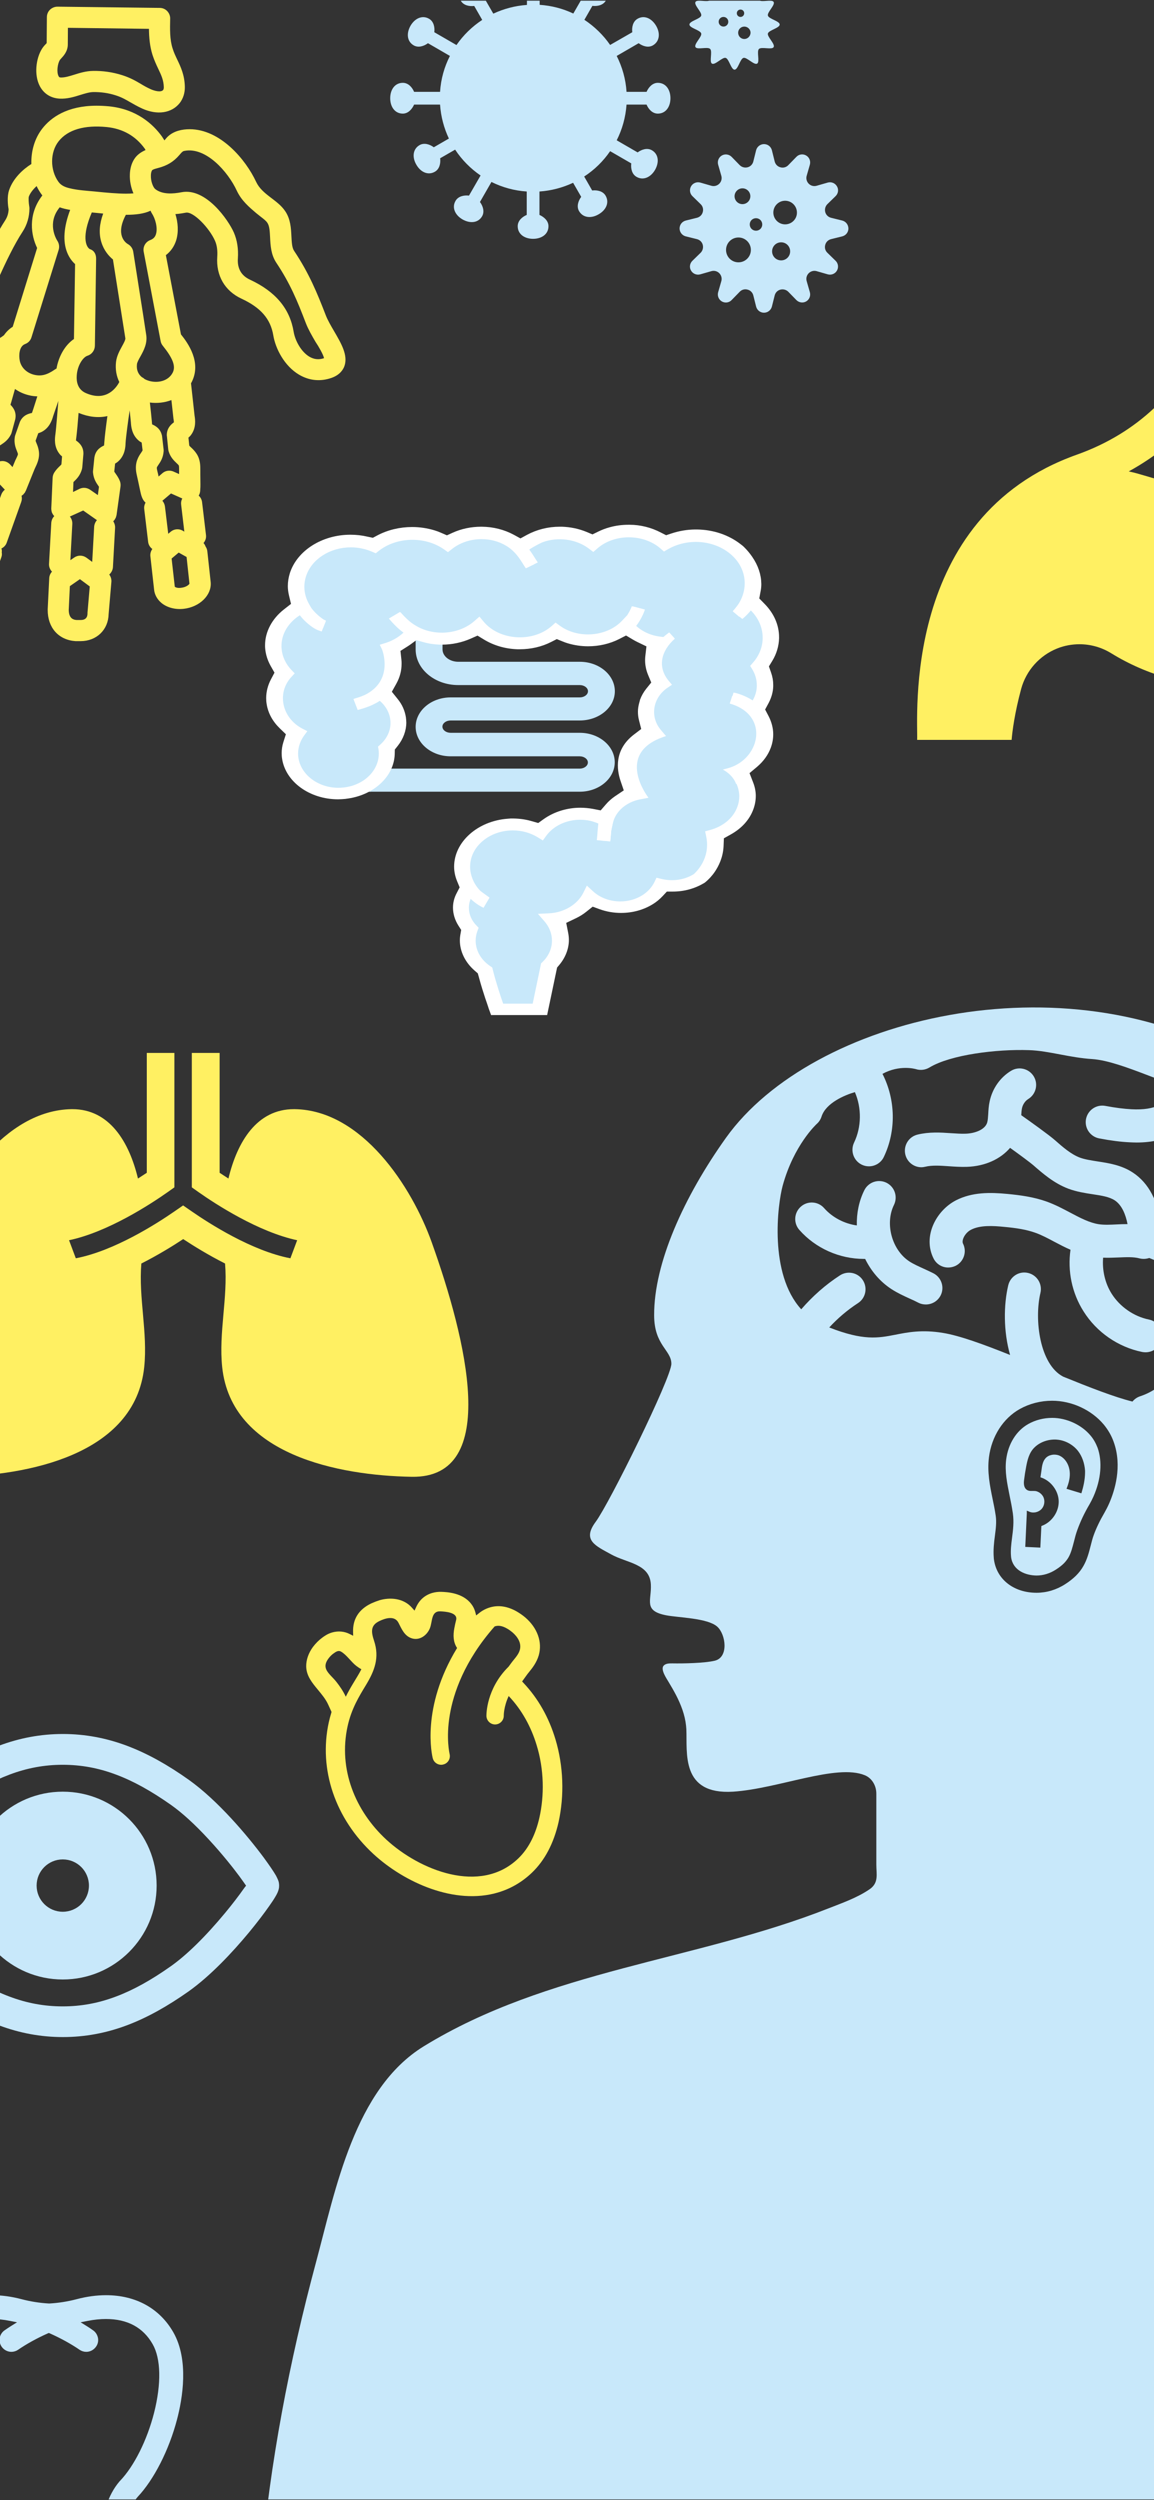 <?xml version="1.0" encoding="utf-8"?>
<!-- Generator: Adobe Illustrator 27.7.0, SVG Export Plug-In . SVG Version: 6.00 Build 0)  -->
<svg version="1.1" id="下地" xmlns="http://www.w3.org/2000/svg" xmlns:xlink="http://www.w3.org/1999/xlink" x="0px" y="0px"
	 viewBox="0 0 1125 2436" style="enable-background:new 0 0 1125 2436;" xml:space="preserve">
<rect x="0" y="0" width="1125" height="2436" fill="#333333" stroke="none"/>
<style type="text/css">
	.st0{clip-path:url(#SVGID_00000076581497501002315280000003814779990859018922_);}
	.st1{fill:#C8E8FA;}
	.st2{fill:#FFF062;}
	.st3{clip-path:url(#SVGID_00000076581497501002315280000003814779990859018922_);fill:#FFF062;}
	.st4{clip-path:url(#SVGID_00000076581497501002315280000003814779990859018922_);fill:#C8E8FA;}
	.st5{fill:#FFFFFF;}
</style>
<g>
	<defs>
		<rect id="SVGID_1_" y="0.7" width="1125" height="2434.6"/>
	</defs>
	<clipPath id="SVGID_00000012471956204254236620000007468573966808166804_">
		<use xlink:href="#SVGID_1_"  style="overflow:visible;"/>
	</clipPath>
	<g style="clip-path:url(#SVGID_00000012471956204254236620000007468573966808166804_);">
		<path class="st1" d="M2308.3,3815c-5.2-5.3-12.1-8.8-19.1-11.2c-23.8-8.3-72.6-8.8-94.1-22c-6-3.7-11.3-8.4-16.6-13.1
			c-26.7-23.4-64.5-50.5-102.2-45.3c-1.7,0.2-4.2,1-5.5-0.6l-9.2-20.8c-14.2-45.1-99.8-431.1-142.6-540.7
			c-42.8-109.5-70.9-172.4-86-264.3c-14.7-89.4-9.8-232.1-24.1-397.2c-8.7-100-27.6-198.9-53.7-295.8c-19.1-71-37.5-168.7-105-210.2
			c-119.8-73.6-263.3-83.5-391.2-133.2l0.7-0.8c-50.9-22.3-80.9-58.4-79.7-142.5c1.1-84.1,120.3-151.6,161-351.3
			c14.9-73.4,3.2-254-132.2-333.1c-171.5-100.3-416.8-42-501,75.6c-41.2,57.7-70.3,122.3-70.1,173c0,29.4,16.8,33.9,16.8,47.3
			c0,13.5-60.4,136-73.8,154c-13.4,18-0.1,23.3,15.1,31.7c15.2,8.5,37.7,9,38.7,29.3c0.8,15.7-7.5,25.6,14.7,30
			c12,2.4,40.4,2.6,50,11.1c8.4,7.5,11.4,29.9-2.4,33.2c-10,2.4-30.9,2.8-41.2,2.6c-2.9,0-6.6-0.1-8.7,2.3c-3.2,3.7,3,12.6,4.7,15.5
			c2.6,4.3,5.1,8.6,7.4,13c4.8,9.3,8.7,19.3,9.8,29.8c0.1,1.2,0.2,2.3,0.3,3.5c1,22.8-5.8,64.1,45.6,60.9
			c44.1-2.9,100.8-27.4,128.4-16c7.1,2.9,11.2,10.3,11.2,17.9c0,15.4,0,30.7,0,46.1c0,7.7,0,15.4,0,23c0,9.5,2.6,17.8-6.6,24.1
			c-12.1,8.3-26.8,13.4-40.3,18.7c-128.7,50.7-273.5,60.1-394.3,134.3c-67.5,41.5-85.9,139.3-105,210.3
			c-26.1,97-45,195.8-53.7,295.8c-14.3,165.1-9.4,307.8-24,397.2c-14.9,90.5-42.3,152.9-84,259.3l-4,5
			C99.9,3271,14.4,3656.9,0.2,3702l-9.2,20.8c-1.3,1.6-3.8,0.8-5.5,0.6c-37.7-5.1-75.5,22-102.2,45.3c-5.3,4.6-10.6,9.4-16.6,13.1
			c-21.4,13.3-70.3,13.7-94.1,22c-7,2.5-13.9,5.9-19.2,11.2c-5.2,5.3-8.6,12.8-7.9,20.2c1.4,12.8,14.7,21.5,27.5,22.7
			c12.8,1.2,47.1-4.9,59.6-7.9c9.1-2.1,18.4-3.6,27.7-4.4c8.8-0.8,18.2-0.8,25.7,3.9c10.8,6.8,2.1,27.2-3.2,36.9
			c-13.7,23.1-29.7,54.8-42.5,78.4c-10.7,19.7-21.2,39.5-31.4,59.5c-5.8,11.6-12.5,24.3-11.2,37.7c0.7,7.1,6.3,16.4,12.6,19.8
			c18.1,9.9,39.9-6.3,48.8-22.1c21.6-38.3,40.1-78.6,59.2-118.2l-34.6,138.1c-4.1,16.3-19.1,57.3,6.5,63.9
			c30.3,7.9,42.9-25.8,50.2-48.4c9.4-29.6,14.8-60.2,22.4-90.2c4-15.7,8-31.3,12-47c0,0-19.3,145.8-18.5,160.2
			c0.5,8.3,4.3,16.3,10.9,21.5c6.7,5.3,16.2,7.9,24.3,4.5c13.8-5.7,19-26.3,22-39.6c2.5-11.1,4-22.4,5-33.8
			c2.3-26.1,7.5-51.7,10.2-77.8c0.6-6.2,9.8-20.2,9.8-20.2c-1,28.6-1.3,57.1-1.5,85.7c-0.1,16.9,0.2,33.8,2.2,50.5
			c0.6,5.5,2,10.8,5.7,14.3c12.9,12.4,32.8,10.2,38.3-8c8.8-29.2,15.1-154.2,15.1-154.2c62.8-146.6,33.1-188.4,33.1-188.4
			c21.4-99.2,278.8-525.1,285.8-631.1c7.6-114.9,75.2-332.6,75.2-332.6s25.2,78.9,24,221.2c-1.4,142.2-53.2,278.1-74.6,468
			c-21.3,189.8-31.5,345.8-18.9,514.8c15.2,204.6,57.2,623.4,94.2,720.3c37.1,96.9,30.2,277.8,40.7,386.1
			c10.4,108.4,26.7,704.6,46.6,874.4c7.5,64.4,26,136.4,12.8,201.2c-13.3,65.3-76.7,92.2-131.2,118.3c-9,4.3-18,8.9-26.5,14.2
			c-12.5,7.7-24,17-35.5,26.2c-37.2,30-74.5,59.9-111.7,89.9c-11,8.9-22.3,17.9-35.7,22.6c-19.3,6.8-40.4,3.8-60.8,2.4
			c-24.8-1.7-52.3-0.2-68.2,21.9c-6.7,9.4-9.5,21.2-8.2,32.7c5.2,43.4,56,44.2,89.8,46.8c96.7,7.6,197.2,1.8,289.7-26.9
			c59-18.3,139.2-5.2,197.3,14c23,7.6,85.2,4.1,109.6,4.1c18.4,0,37-0.5,55.4-0.5c79.9,0,11.7-237.3-2.1-322.4
			c-13.7-85.1,87.8-673.3,78.7-875.8c-9.2-202.5-51.3-213.2-47.8-332.1c0.5-18.4,1.9-36.8,3.3-55.2c2.2-28.7,4.7-57.4,7.2-86.1
			c3.2-36.7,6.6-73.4,10-110.1c3.9-42.4,7.9-84.8,11.8-127.2c4.2-45.8,8.4-91.6,12.5-137.4c4.2-46.9,8.2-93.8,12.1-140.7
			c3.8-45.7,7.4-91.3,10.7-137c3.1-42.1,5.9-84.3,8.2-126.5c2-36.3,3.8-72.6,4.7-109c0.9-32.1-8.1-91.8,39-95.6h2.1
			c45.1,0,38.1,68.4,38.9,98.4c0.9,36.4,2.6,67.9,4.7,104.3c2.4,42.4,5.2,84.7,8.3,127.1c3.3,46,7,91.9,10.8,137.9
			c3.9,47.2,8,94.4,12.2,141.6c4.1,46.1,8.3,92.2,12.5,138.3c3.9,42.6,7.9,85.2,11.8,127.9c3.4,36.8,6.8,73.6,10,110.4
			c2.5,28.6,5,57.3,7.2,86c1.3,17.7,2.7,35.4,3.2,53.1c3.5,118.9-38.6,129.6-47.8,332.1c-9.2,202.5,92.4,790.8,78.6,875.8
			c-13.7,85.1-82,322.4-2,322.4c18.5,0,37,0.5,55.4,0.5c24.5,0,86.6,3.5,109.6-4.1c58.1-19.1,138.3-32.3,197.3-14
			c92.4,28.7,192.9,34.5,289.7,26.9c33.7-2.6,84.6-3.4,89.8-46.8c1.4-11.4-1.4-23.3-8.2-32.7c-15.9-22.1-43.4-23.7-68.2-21.9
			c-20.4,1.4-41.5,4.4-60.8-2.4c-13.4-4.7-24.7-13.7-35.7-22.6c-37.2-30-74.5-59.9-111.7-89.9c-11.5-9.2-23-18.5-35.5-26.2
			c-8.5-5.3-17.5-9.8-26.5-14.2c-54.6-26.1-117.9-53.1-131.2-118.3c-13.2-64.8,5.3-136.8,12.8-201.2c19.9-169.8,36.2-766,46.6-874.4
			c10.5-108.4,3.6-289.3,40.7-386.1c37-96.9,79-515.8,94.2-720.3c12.6-169,2.4-324.9-18.9-514.8c-21.3-189.9-73.2-325.8-74.6-468
			c-1.3-142.3,24-221.2,24-221.2s67.6,217.7,75.2,332.6c7,106,264.4,531.9,285.8,631.1c0,0-29.7,41.8,33.1,188.4
			c0,0,6.3,125,15.1,154.2c5.4,18.1,25.4,20.3,38.3,8c3.6-3.5,5-8.9,5.7-14.3c2-16.8,2.3-33.7,2.2-50.5c-0.2-28.5-0.5-57.1-1.5-85.7
			c0,0,9.2,14.1,9.8,20.2c2.6,26,7.8,51.6,10.1,77.6c1,11.4,2.5,22.8,5,34c3,13.4,8.2,34,22,39.7c8.1,3.3,17.6,0.8,24.3-4.5
			c6.6-5.2,10.5-13.2,10.9-21.5c0.9-14.3-18.5-160.2-18.5-160.2c4,15.7,8,31.3,12,47c7.6,30,13,60.7,22.4,90.2
			c7.2,22.6,19.9,56.3,50.2,48.4c25.6-6.6,10.6-47.6,6.5-63.9l-34.6-138.1c19.1,39.6,37.6,79.9,59.2,118.2
			c8.9,15.8,30.6,32,48.8,22.1c6.3-3.4,11.9-12.7,12.6-19.8c1.2-13.4-5.4-26.1-11.2-37.7c-10.1-20-20.7-39.8-31.4-59.5
			c-12.8-23.6-28.8-55.3-42.5-78.4c-5.2-9.8-14-30.2-3.2-36.9c7.5-4.7,16.9-4.7,25.7-3.9c9.3,0.8,18.6,2.3,27.7,4.4
			c12.6,2.9,46.8,9.1,59.6,7.9c12.8-1.2,26.2-9.9,27.5-22.7C2317,3827.7,2313.6,3820.3,2308.3,3815z M1081.3,1464.8
			c-1.4,3.2-3,6.3-4.6,9.1c-4.6,7.9-8.1,15.2-10.6,22.2c-1.1,3-1.9,6.3-2.8,9.8c-1.7,6.6-3.4,13.4-7.1,19.9
			c-1.9,3.4-4.4,6.6-7.3,9.5c-2.9,2.8-6.2,5.5-10.3,8.1c-8.6,5.6-18.3,8.5-28.1,8.5h0c-22.1,0-38.8-12.9-41.5-32.2
			c-0.1-0.7-0.2-1.3-0.2-2c-0.6-7.4,0.2-14.5,1.1-21.3c0.9-6.9,1.7-13.4,0.8-19.5c-0.8-5.5-1.9-11-3-16.2
			c-2.7-13.1-5.4-26.4-3.6-40.8c2.6-20.4,13.8-37.9,30-47c9.5-5.3,20.4-8.1,31.6-8.1c19.1,0,38.4,8.9,50.4,23.3
			c4.1,5,7.4,10.6,9.6,16.8C1094.3,1428.8,1086.6,1452.7,1081.3,1464.8z M1154.3,1372.3c19.5-16.9,32.5-41.3,34.4-67.2
			c0.6-8.9-6.1-16.6-14.9-17.2c-8.8-0.6-16.6,6.1-17.2,14.9c-1.8,25.5-20.7,49.7-45,57.6c-3.1,1-5.7,2.9-7.6,5.2
			c-17.2-4.2-42.8-14.2-67.6-24.3c-22.8-11.9-28.3-55.5-22.1-81.6c2-8.7-3.3-17.3-12-19.4c-8.7-2.1-17.3,3.3-19.4,12
			c-4.5,19-4.8,44.7,1.8,67.9c-26-10.4-49.3-18.9-65.5-21.5c-20.4-3.4-34.3-0.6-46.5,1.8c-16.5,3.2-30.9,6-64.3-7.1
			c8.3-9,17.7-17,28-23.7c7.5-4.8,9.6-14.8,4.8-22.3c-4.8-7.5-14.8-9.6-22.3-4.8c-14.2,9.2-26.8,20.4-37.8,33.1
			c-31.7-34.7-23-102.4-18.1-120.4c10.9-39.8,33-60,33.2-60.2c2.2-1.9,3.8-4.4,4.7-7.2c4.2-13.2,22.5-20.9,32.5-23.8
			c6.7,15.5,6.5,34-0.8,49.2c-3.8,8-0.5,17.6,7.5,21.5c2.3,1.1,4.6,1.6,7,1.6c6,0,11.8-3.4,14.5-9.1c12.2-25.5,11.5-55.9-1.3-81
			c16.6-9.1,31.9-4.8,32.6-4.6c4.4,1.4,9.2,0.8,13.2-1.6c20.7-12.5,65.5-18,97.1-16.9c9.8,0.3,19.8,2.2,30.4,4.2
			c10,1.9,20.4,3.8,31.2,4.5c15,1,35,8.5,52.6,15.2c6,2.3,11.8,4.5,17.4,6.4c2.9,1,5.5,1.9,7.9,2.9c-0.6,1.7-1.1,3.5-1.1,5.4
			c-0.1,5.4-4.7,11.4-11.1,14.7c-6.7,3.5-15.6,4.9-27.4,4.3c-7.4-0.4-15.5-1.4-25.6-3.3c-8.7-1.6-17.1,4.1-18.8,12.9
			c-1.6,8.7,4.1,17.1,12.9,18.8c11.6,2.2,21.1,3.4,29.9,3.8c2.3,0.1,4.5,0.2,6.6,0.2c7.7,0,14.7-0.8,21.2-2.3
			c0.8,13.3,8.8,27.2,13.8,33.8c6.2,8.1,13.8,14.3,20.4,19.8c3,2.5,6.6,3.7,10.2,3.7c4.7,0,9.3-2,12.4-5.9c5.6-6.9,4.7-17-2.2-22.7
			c-5.9-4.8-11.4-9.4-15.3-14.5c-4.3-5.7-7.5-13.9-7.4-16.5c0.2-4.5-1.5-8.6-4.3-11.6c6.5-5.8,11.3-13,14.1-20.7
			c0.4,0.5,0.9,1.1,1.3,1.6c4.2,5.1,9,10.8,16.9,13.9c4.6,2.3,17.9,17.7,27.8,32.2c2.1,3.1,5.2,5.4,8.8,6.4
			c10.4,3,24.8,13,23.5,23.2c-0.3,2.8-4,13.3-36.5,28.7c-8,3.8-11.5,13.4-7.7,21.5c3.8,8,13.4,11.5,21.4,7.7
			c14-6.6,31.1-15.9,42.5-28.7c19.6,17.6,23.2,71.3,24.5,90.3c0.2,3.3,0.4,6,0.6,8.1c1,10.9,1,10.9-4.4,22.4
			c-2.1,4.5-4.8,10.1-8.1,17.9c-1.7,3.9-3.2,6.5-4.6,8.3c-11.6-8.1-21.6-18.4-29.5-30.2c14.8-12.1,26.6-27.6,34.1-45.1
			c3.5-8.2-0.3-17.6-8.5-21.1c-8.2-3.5-17.6,0.3-21.1,8.5c-4.4,10.3-10.8,19.6-18.7,27.4c-1.3-4.4-2.5-8.9-3.3-13.5
			c-1.5-8.8-9.8-14.7-18.6-13.2c-8.8,1.5-14.7,9.8-13.2,18.6c5.7,33.9,24.3,65.4,50.5,87.6c-1.6,3.7-3.3,5.5-10.2,12.9l-1.3,1.4
			c-0.3,0.3-0.5,0.6-0.7,0.9c-16.7,20.6-41.4,17.2-77.3,9.6C1157.7,1373,1156,1372.6,1154.3,1372.3z"/>
		<path class="st1" d="M1154.5,1204.3c-3.5-1.4-7-2.7-10.5-4c-4.1-1.5-8.1-2.9-11.7-4.5c-3-25.2-12.4-43.1-27.9-53.3
			c-11.2-7.4-23.6-9.2-34.5-10.9c-6.3-1-12.3-1.9-17.2-3.7c-8.5-3.2-16.6-10.2-24.3-17c-5.5-4.9-24.7-18.6-32.8-24.3
			c0.1-2.5,0.3-4.9,0.7-6.8c0.8-3.7,3.1-7.1,6-8.9c7.6-4.6,10.1-14.5,5.5-22.1c-4.6-7.6-14.5-10.1-22.1-5.5
			c-10.6,6.4-18.2,17.2-20.9,29.7c-1,4.5-1.2,8.7-1.4,12.4c-0.2,3.2-0.4,6.2-1,8.3c-2.1,7.1-12.2,10.6-20.8,10.9
			c-4.6,0.2-9.4-0.2-14.6-0.5c-9.9-0.7-21.2-1.4-32.6,1.4c-8.6,2.1-13.9,10.8-11.8,19.5c1.8,7.4,8.4,12.3,15.6,12.3
			c1.3,0,2.5-0.2,3.8-0.5c6.6-1.6,14.5-1.1,22.8-0.5c5.7,0.4,11.7,0.8,17.9,0.6c17.6-0.6,32.6-7.5,42-18.5
			c9.5,6.8,19.6,14.3,22.5,16.8c9.5,8.3,20.3,17.7,34.3,23c8.1,3,16.4,4.3,23.7,5.4c8.7,1.3,16.3,2.5,21.6,6
			c6.9,4.6,10.6,13.8,12.4,23.1c-3.6,0-7.2,0.1-10.5,0.3c-6.3,0.3-12.3,0.6-17.6-0.2c-9-1.4-18-6.1-27.6-11.2
			c-7.2-3.8-14.7-7.8-23-10.8c-12.8-4.6-26-6.3-38.4-7.5c-16.7-1.6-34.4-1.9-50.3,6.3c-19.2,10-32.5,35.1-21.7,56.6
			c2.8,5.6,8.5,8.9,14.4,8.8c2.4,0,4.9-0.6,7.2-1.7c7.9-4,11.1-13.7,7.1-21.6c-1.6-3.2,1.9-10.5,7.8-13.5c8.8-4.6,21.4-3.9,32.4-2.8
			c11.9,1.1,21.6,2.6,30.5,5.8c6.2,2.2,12.3,5.5,18.9,9c4.9,2.6,9.9,5.2,15.2,7.5c-3,20.7,1.4,42.2,12.7,60
			c12.8,20.4,33.7,34.8,57.2,39.6c1.1,0.2,2.2,0.3,3.3,0.3c7.5,0,14.2-5.2,15.8-12.9c1.8-8.7-3.8-17.2-12.5-19
			c-14.8-3-28.4-12.5-36.4-25.2c-6.5-10.3-9.3-22.9-8.3-35.1c5.1,0.2,10.1,0,14.9-0.2c7.6-0.3,14.7-0.7,20.6,0.9
			c3.2,0.8,6.5,0.6,9.5-0.4c4.4,1.9,8.7,3.6,12.9,5.1c3.1,1.1,6.1,2.2,9.1,3.4c7.9,3.2,13,6.8,15.6,10.7c3.1,4.7,8.2,7.2,13.5,7.2
			c3,0,6.1-0.9,8.8-2.7c7.4-4.9,9.5-14.9,4.6-22.3C1178.5,1217.6,1168.6,1210.1,1154.5,1204.3z"/>
		<path class="st1" d="M909.9,1240.6c-3.1-1.6-6.3-3-9.5-4.5c-5-2.3-9.8-4.4-13.8-7c-17.1-11.1-24.1-36.8-15.1-55.1
			c3.9-8,0.7-17.6-7.3-21.6c-8-3.9-17.6-0.7-21.6,7.3c-5.3,10.7-7.6,22.5-7.3,34.3c-12.1-1.7-23.8-7.7-31.9-16.9
			c-5.9-6.7-16.1-7.3-22.7-1.4c-6.7,5.9-7.3,16.1-1.4,22.7c15.8,17.9,39.1,28.2,62.9,28.2c0.4,0,0.8,0,1.2,0
			c5.8,11.8,14.4,22.1,25.6,29.4c6,3.9,12.2,6.7,18.1,9.4c2.8,1.2,5.5,2.5,8.2,3.9c2.3,1.2,4.8,1.7,7.3,1.7c5.9,0,11.5-3.2,14.4-8.8
			C921,1254.3,917.8,1244.6,909.9,1240.6z"/>
		<path class="st1" d="M1063.2,1398.8c-8.7-10.5-23.4-17.3-37.4-17.3l0-2.3v2.3c-8.4,0-16.5,2.1-23.4,6
			c-11.6,6.5-19.6,19.4-21.5,34.5c-1.5,11.7,0.9,23.1,3.3,35.1c1.2,5.6,2.3,11.4,3.2,17.4c1.2,8.4,0.2,16.3-0.8,24
			c-0.8,6.2-1.5,12.1-1,17.7c0,0.4,0.1,0.7,0.1,1.1c1.8,13.1,14.5,17.7,24.8,17.8c6.5,0,13-2,18.9-5.8c3.1-2,5.7-4,7.7-6
			c1.8-1.8,3.3-3.8,4.5-5.8c2.6-4.5,3.9-9.9,5.4-15.6c0.9-3.7,1.9-7.5,3.3-11.3c2.9-8,6.7-16.2,11.9-25c1.3-2.3,2.6-4.8,3.8-7.5
			c7.4-16.7,8.8-34,4-47.5C1068.3,1406.2,1066.1,1402.2,1063.2,1398.8z M1054.8,1452.9l-0.6,2.1l-14.5-4.4l0.8-2.1
			c2.3-6.2,3-11.8,2-16.9c-1.1-5.7-4.5-10.7-9-13c-1.7-0.9-3.7-1.3-5.8-1.3c-0.9,0-1.8,0.1-2.6,0.3c-2.4,0.5-4.4,1.6-5.9,3.3
			c-2.8,3.2-3.4,7.5-4,12.5l-0.9,6l0.9,0.3c9.5,3.3,16.6,12.9,16.9,22.8c0.3,10.3-6.5,20.4-16.2,24.1l-0.7,0.3l-1,21l-14.7-0.7
			l1.5-32.5c0-0.5,0-0.8,0-1.1v-1.7l1.5,0.6l0.5,0.2c0.4,0.2,0.6,0.3,0.9,0.4c1.1,0.4,2.2,0.6,3.4,0.6c0.8,0,1.5-0.1,2.3-0.2
			c2.3-0.5,4.3-1.6,5.8-3.2c2.8-3.1,3.5-7.8,1.8-11.6c-1.3-2.7-3.8-4.8-6.7-5.7c-1-0.3-2.1-0.3-2.8-0.3c-0.4,0-0.7,0-1.1,0
			c-0.6,0-0.9,0-1.3,0c-1.1,0-2.4-0.1-3.6-0.7c-2.8-1.4-4-4.7-3.4-9.6c0.5-4.3,1.2-8.7,2-12.9c1.2-6.6,2.9-14.1,8.2-19.2
			c3.5-3.5,8.4-6,13.7-7.1c2-0.4,4-0.6,6-0.6c0.7,0,1.5,0,2.2,0.1c7.9,0.6,15.6,4.8,20.5,11c4,5.2,6.4,11.9,6.9,19.3
			C1057.9,1439.1,1057,1445.6,1054.8,1452.9z"/>
	</g>
	<g style="clip-path:url(#SVGID_00000012471956204254236620000007468573966808166804_);">
		<path class="st2" d="M1238,426c0,11.5-9.3,20.9-20.9,20.9s-20.9-9.3-20.9-20.9c0-11.5,9.3-20.9,20.9-20.9S1238,414.5,1238,426z"/>
		<path class="st2" d="M1330.6,399.9c0,8.8-7.1,15.9-15.9,15.9s-15.9-7.1-15.9-15.9c0-8.8,7.1-15.9,15.9-15.9
			S1330.6,391.1,1330.6,399.9z"/>
		<path class="st2" d="M1272.4,357.6c0,6.9-5.6,12.4-12.4,12.4c-6.9,0-12.4-5.6-12.4-12.4c0-6.9,5.6-12.4,12.4-12.4
			C1266.8,345.1,1272.4,350.7,1272.4,357.6z"/>
		<path class="st2" d="M1253.5,120.4c0,0,3.1,93.5,6.1,128.2c2.3,26.9,9.8,54,49.4,69.9c23.4,9.4,39.2,22.5,52.7,43.6
			c21.1,33,29.7,71.3,25.2,109.8c-45.9-1.9-49.3-16.4-101.6-16.4c-55.9,0-55.9,16.7-111.9,16.7c-38.8,0-50.7-8-73-12.9
			c109-59.8,129.7-176.2,128.5-204.9c-1.4-32.8-8.2-133.9-8.2-133.9h-35.1c-0.1,21,4.5,62.7,7.6,135.4
			c0.9,21.5-19.9,143.2-143.4,187.1c-171.6,61-154.7,257.8-155.7,277.9h92.1c0.7-8.4,2.9-25.9,9.3-49.7
			c4.9-17.9,17.9-32.5,35.2-39.4c7-2.8,14.4-4.1,21.7-4.1c10.8,0,21.5,3,30.9,8.8c34.9,21.5,75.8,32.9,118.1,32.9
			c43,0,84.4-11.9,119.6-34.4c48.6-31,82.9-78.2,96.4-132.9c13.6-55.1,4.4-111.6-25.9-159.1c-17.6-27.6-39-45.3-69.5-57.6
			c-20.7-8.3-25.2-17.6-27.1-39.7c-4.9-57.8-4.9-109.5-4.9-125.2H1253.5z"/>
	</g>
	<g style="clip-path:url(#SVGID_00000012471956204254236620000007468573966808166804_);">
		<path class="st1" d="M61.2,1745.7c-50.6,0-91.5,41-91.5,91.5c0,50.5,41,91.5,91.5,91.5c50.5,0,91.5-41,91.5-91.5
			C152.7,1786.6,111.7,1745.7,61.2,1745.7z M61.2,1862.7c-14.1,0-25.5-11.4-25.5-25.5c0-14.1,11.4-25.5,25.5-25.5
			s25.5,11.4,25.5,25.5C86.7,1851.3,75.3,1862.7,61.2,1862.7z"/>
		<path class="st1" d="M271.8,1834.1c-0.3-1.4-0.7-2.3-1-3c-0.6-1.4-1.2-2.5-1.8-3.7c-2.5-4.3-6.5-10.1-11.9-17.5
			c-8.1-10.9-19.3-24.8-32-38.5c-12.7-13.7-26.8-27.1-41.1-37.3c-20.3-14.4-40-25.5-60.2-33.1c-20.2-7.6-40.9-11.5-62.5-11.5
			c-21.6,0-42.3,3.9-62.5,11.5c-20.2,7.6-39.9,18.8-60.2,33.1c-21.3,15.2-42.4,37.7-58.6,57.2c-8.1,9.8-14.9,18.8-19.8,25.8
			c-2.5,3.5-4.5,6.5-6,9.1c-0.8,1.3-1.4,2.4-2,3.7c-0.3,0.7-0.6,1.3-0.9,2.3c-0.2,0.5-0.3,1-0.5,1.8c-0.2,0.7-0.3,1.7-0.3,3.1
			c0,1.4,0.2,2.4,0.3,3.1c0.3,1.4,0.7,2.2,1,3c0.6,1.4,1.2,2.5,1.8,3.7c2.5,4.3,6.5,10.1,11.9,17.5c8.1,10.9,19.3,24.8,32,38.5
			c12.7,13.7,26.8,27.1,41.1,37.3c20.3,14.4,40,25.5,60.2,33.1c20.2,7.6,40.9,11.5,62.5,11.5c21.6,0,42.3-3.9,62.5-11.5
			c20.2-7.6,39.9-18.8,60.2-33.1c21.3-15.2,42.4-37.7,58.6-57.2c8.1-9.8,14.9-18.8,19.8-25.8c2.5-3.5,4.5-6.5,6-9.1
			c0.8-1.3,1.4-2.4,2-3.7c0.3-0.7,0.6-1.3,0.9-2.3c0.2-0.5,0.3-1,0.5-1.8c0.2-0.7,0.3-1.7,0.3-3.1
			C272.1,1835.7,271.9,1834.8,271.8,1834.1z M237.8,1840c-5,7.1-11.5,15.6-18.4,23.9c-19,22.9-37.3,40.9-52.9,51.9
			c-19.1,13.5-36.6,23.2-53.4,29.5c-17.2,6.5-34.2,9.6-51.9,9.6h-0.1c-17.8,0-34.8-3.1-52-9.6c-16.9-6.3-34.3-16-53.5-29.5
			c-10.9-7.7-23.2-18.9-36.5-33.2c-14.1-15.1-24.8-29-29.9-36c-3-4-5.1-7.1-6.7-9.4c0.6-0.9,1.3-1.8,2-2.8
			c5-7.1,11.5-15.6,18.4-23.9c19-22.9,37.3-40.8,52.9-51.9c19.1-13.5,36.6-23.2,53.4-29.5c17.2-6.5,34.2-9.6,51.9-9.6
			c17.9,0,34.9,3.1,52.1,9.6c16.9,6.3,34.3,16,53.5,29.5c10.9,7.7,23.2,18.9,36.5,33.3c14,15.1,24.8,29,30,36c2.9,4,5.1,7,6.7,9.4
			C239.2,1838.1,238.5,1839,237.8,1840z"/>
	</g>
	<g style="clip-path:url(#SVGID_00000012471956204254236620000007468573966808166804_);">
		<path class="st1" d="M610.8,101.9h19.5c1.9,4.5,5.7,8.8,11,8.8c7.8,0,12.3-6.7,12.3-15c0-8.3-4.5-15-12.3-15c-5.2,0-9,4.3-11,8.8
			h-19.5c-0.8-12.5-4.2-24.3-9.6-35l21.4-12.4c3.9,2.9,9.4,4.7,13.9,2.1c6.7-3.9,7.3-12,3.1-19.1s-11.4-10.7-18.1-6.8
			c-4.5,2.6-5.7,8.2-5.1,13.1l-21.6,12.4c-6.7-9.7-15.3-18-25.1-24.5l7.8-13.6c4.9,0.6,10.5-0.6,13.1-5.1c3.9-6.7,0.3-14-6.8-18.1
			c-7.2-4.1-15.2-3.6-19.1,3.1c-2.6,4.5-0.8,10,2.1,13.9l-7.9,13.7c-10.1-4.8-21.1-7.7-32.8-8.5v-20.3c4.5-1.9,8.8-5.7,8.8-11
			c0-7.8-6.7-12.3-15-12.3c-8.3,0-15,4.5-15,12.3c0,5.2,4.3,9,8.8,11V4.8c-11.7,0.8-22.7,3.8-32.8,8.5l-7.9-13.7
			c2.9-3.9,4.7-9.4,2.1-13.9c-3.9-6.7-12-7.3-19.1-3.1c-7.2,4.1-10.7,11.4-6.8,18.1c2.6,4.5,8.2,5.7,13.1,5.1l7.8,13.6
			c-9.9,6.5-18.4,14.8-25.1,24.5l-21.6-12.5c0.6-4.9-0.6-10.5-5.1-13.1c-6.7-3.9-14-0.3-18.1,6.8c-4.1,7.2-3.6,15.2,3.1,19.1
			c4.5,2.6,10,0.8,13.9-2.1l21.4,12.4c-5.4,10.6-8.8,22.4-9.6,35h-25.3c-1.9-4.5-5.7-8.8-11-8.8c-7.8,0-12.3,6.7-12.3,15
			c0,8.3,4.5,15,12.3,15c5.2,0,9-4.3,11-8.8h25.3c0.8,11.8,3.8,22.9,8.6,33.1l-14.7,8.5c-3.9-2.9-9.4-4.7-13.9-2.1
			c-6.7,3.9-7.3,12-3.1,19.1c4.1,7.2,11.4,10.7,18.1,6.8c4.5-2.6,5.7-8.2,5.1-13.1l14.6-8.4c6.5,9.9,15,18.5,24.8,25.2l-11.3,19.6
			c-4.9-0.6-10.5,0.6-13.1,5.1c-3.9,6.7-0.3,14,6.8,18.1c7.2,4.1,15.2,3.6,19.1-3.1c2.6-4.5,0.8-10-2.1-13.9l11.2-19.5
			c10.5,5.2,22.1,8.5,34.4,9.3v22.8c-4.5,1.9-8.8,5.7-8.8,11c0,7.8,6.7,12.3,15,12.3c8.3,0,15-4.5,15-12.3c0-5.2-4.3-9-8.8-11v-22.8
			c11.7-0.8,22.7-3.8,32.8-8.5l7.9,13.7c-2.9,3.9-4.7,9.4-2.1,13.9c3.9,6.7,12,7.3,19.1,3.1c7.2-4.1,10.7-11.4,6.8-18.1
			c-2.6-4.5-8.2-5.7-13.1-5.1l-7.8-13.6c10-6.5,18.6-14.9,25.3-24.7l20.6,11.9c-0.6,4.9,0.6,10.5,5.1,13.1c6.7,3.9,14,0.3,18.1-6.8
			c4.1-7.2,3.6-15.2-3.1-19.1c-4.5-2.6-10-0.8-13.9,2.1l-20.4-11.8C606.6,126.1,609.9,114.3,610.8,101.9z"/>
		<g>
			<path class="st1" d="M821.1,214.9l-10.9-2.7c-2.8-0.7-5-2.8-5.7-5.6c-0.7-2.8,0.1-5.7,2.1-7.7l8-7.8c2.6-2.5,3.2-6.5,1.3-9.6
				c-1.8-3.1-5.5-4.6-9-3.6l-10.8,3.1c-2.8,0.8-5.7,0-7.7-2c-2-2-2.8-5-2-7.7l3.1-10.8c1-3.5-0.5-7.2-3.6-9
				c-3.1-1.8-7.1-1.3-9.6,1.4l-7.8,8c-2,2.1-4.9,2.9-7.7,2.1c-2.8-0.7-4.9-2.9-5.6-5.7l-2.7-10.9c-0.9-3.5-4-6-7.7-6
				c-3.6,0-6.8,2.5-7.7,6l-2.7,10.9c-0.7,2.8-2.8,5-5.6,5.7c-2.8,0.7-5.7-0.1-7.7-2.1l-7.8-8c-2.5-2.6-6.5-3.2-9.6-1.4
				c-3.1,1.8-4.6,5.5-3.6,9l3.1,10.8c0.8,2.8,0,5.7-2,7.7c-2,2-5,2.8-7.7,2l-10.8-3.1c-3.5-1-7.2,0.5-9,3.6
				c-1.8,3.1-1.3,7.1,1.3,9.6l8,7.8c2.1,2,2.9,4.9,2.1,7.7c-0.7,2.8-2.9,4.9-5.7,5.6l-10.9,2.7c-3.5,0.9-6,4-6,7.7
				c0,3.6,2.5,6.8,6,7.7l10.9,2.7c2.8,0.7,5,2.8,5.7,5.6c0.7,2.8-0.1,5.7-2.1,7.7l-8,7.8c-2.6,2.5-3.2,6.5-1.3,9.6
				c1.8,3.1,5.5,4.6,9,3.6l10.8-3.1c2.8-0.8,5.7,0,7.7,2c2,2,2.8,5,2,7.7l-3.1,10.8c-1,3.5,0.5,7.2,3.6,9c3.1,1.8,7.1,1.3,9.6-1.4
				l7.8-8c2-2.1,4.9-2.9,7.7-2.1c2.8,0.7,4.9,2.9,5.6,5.7l2.7,10.8c0.9,3.5,4,6,7.7,6c3.6,0,6.8-2.5,7.7-6l2.7-10.8
				c0.7-2.8,2.8-5,5.6-5.7c2.8-0.7,5.7,0.1,7.7,2.1l7.8,8c2.5,2.6,6.5,3.2,9.6,1.4c3.1-1.8,4.6-5.5,3.6-9l-3.1-10.8
				c-0.8-2.8,0-5.7,2-7.7c2-2,5-2.8,7.7-2l10.8,3.1c3.5,1,7.2-0.5,9-3.6c1.8-3.1,1.3-7.1-1.3-9.6l-8-7.8c-2.1-2-2.9-4.9-2.1-7.7
				c0.7-2.8,2.9-4.9,5.7-5.6l10.9-2.7c3.5-0.9,6-4,6-7.7C827,218.9,824.6,215.8,821.1,214.9z M723.8,183.5c4.3,0,7.7,3.5,7.7,7.7
				c0,4.3-3.5,7.7-7.7,7.7c-4.3,0-7.7-3.5-7.7-7.7C716.1,187,719.6,183.5,723.8,183.5z M719.9,255.6c-6.7,0-12.1-5.4-12.1-12.1
				c0-6.7,5.4-12.1,12.1-12.1c6.7,0,12.1,5.4,12.1,12.1C732,250.2,726.6,255.6,719.9,255.6z M737,224.8c-3.4,0-6.1-2.7-6.1-6.1
				c0-3.4,2.7-6.1,6.1-6.1c3.4,0,6.1,2.7,6.1,6.1C743.1,222.1,740.4,224.8,737,224.8z M761.5,253.7c-4.9,0-8.8-3.9-8.8-8.8
				c0-4.9,3.9-8.8,8.8-8.8c4.9,0,8.8,3.9,8.8,8.8C770.3,249.8,766.4,253.7,761.5,253.7z M765.4,218.6c-6.4,0-11.5-5.2-11.5-11.5
				c0-6.4,5.2-11.5,11.5-11.5c6.4,0,11.5,5.2,11.5,11.5C777,213.4,771.8,218.6,765.4,218.6z"/>
		</g>
		<path class="st1" d="M632.2-63.8c1.8-1,6.1,3.9,8,3.4c2-0.5,3.2-7,5.3-7c2,0,3.3,6.4,5.3,7c2,0.5,6.2-4.4,8-3.4
			c1.7,1-0.4,7.2,1.1,8.7c1.5,1.5,7.7-0.7,8.7,1.1c1,1.8-3.9,6.1-3.4,8c0.5,2,7,3.2,7,5.3c0,2-6.4,3.3-7,5.3c-0.5,2,4.4,6.2,3.4,8
			c-1,1.7-7.2-0.4-8.7,1.1c-1.5,1.5,0.7,7.7-1.1,8.7c-1.8,1-6.1-3.9-8-3.4c-2,0.5-3.2,7-5.3,7c-2,0-3.3-6.4-5.3-7
			c-2-0.5-6.2,4.4-8,3.4c-1.7-1,0.4-7.2-1.1-8.7c-1.5-1.5-7.7,0.7-8.7-1.1c-1-1.8,3.9-6.1,3.4-8c-0.5-2-7-3.2-7-5.3
			c0-2,6.4-3.3,7-5.3c0.5-2-4.4-6.2-3.4-8c1-1.7,7.2,0.4,8.7-1.1C632.6-56.6,630.4-62.8,632.2-63.8z"/>
		<path class="st1" d="M760.1,23.9c0-3.4-10.6-5.4-11.5-8.7c-0.9-3.2,7.3-10.3,5.6-13.3c-1.7-2.9-11.9,0.7-14.3-1.8
			c-2.5-2.5,1.1-12.7-1.8-14.3c-3-1.7-10.1,6.5-13.3,5.6c-3.3-0.9-5.3-11.5-8.7-11.5c-3.4,0-5.4,10.6-8.7,11.5
			c-3.2,0.9-10.3-7.3-13.3-5.6c-2.9,1.7,0.7,11.9-1.8,14.3c-2.5,2.5-12.7-1.1-14.3,1.8c-1.7,3,6.5,10.1,5.6,13.3
			c-0.9,3.3-11.5,5.3-11.5,8.7c0,3.4,10.6,5.4,11.5,8.7c0.9,3.2-7.3,10.3-5.6,13.3c1.7,2.9,11.9-0.7,14.3,1.8
			c2.5,2.5-1.1,12.7,1.8,14.3c3,1.7,10.1-6.5,13.3-5.6c3.3,0.9,5.3,11.5,8.7,11.5c3.4,0,5.4-10.6,8.7-11.5
			c3.2-0.9,10.3,7.3,13.3,5.6c2.9-1.7-0.7-11.9,1.8-14.3s12.7,1.1,14.3-1.8c1.7-3-6.5-10.1-5.6-13.3
			C749.5,29.4,760.1,27.3,760.1,23.9z M705.3,25.9c-2.6,0-4.7-2.1-4.7-4.7c0-2.6,2.1-4.7,4.7-4.7c2.6,0,4.7,2.1,4.7,4.7
			C710,23.8,707.9,25.9,705.3,25.9z M718.3,12.9c0-2,1.6-3.6,3.6-3.6c2,0,3.6,1.6,3.6,3.6s-1.6,3.6-3.6,3.6
			C719.9,16.5,718.3,14.9,718.3,12.9z M725.6,38c-3.3,0-6-2.7-6-6.1c0-3.3,2.7-6,6-6c3.3,0,6.1,2.7,6.1,6
			C731.6,35.3,728.9,38,725.6,38z"/>
	</g>
	<g style="clip-path:url(#SVGID_00000012471956204254236620000007468573966808166804_);">
		<path class="st2" d="M175.2,100.4c3.3-4.2,5.1-9.8,5-15.7c-0.2-11.5-4-19.5-7.4-26.6c-1.7-3.6-3.3-6.9-4.5-10.8
			c-2.9-8.8-2.6-19.1-2.4-29.1c0.1-2.7-1-5.4-2.9-7.4s-4.5-3.1-7.3-3.1L56.1,6.5c0,0-0.1,0-0.1,0c-2.7,0-5.3,1.1-7.2,2.9
			c-2,1.9-3.1,4.5-3.1,7.3c0,0-0.2,19.9-0.2,25.3c-0.3,0.4-0.7,0.8-1,1.1c-1.2,1.2-2.6,2.8-3.8,4.8c-5.5,9-7.7,24.9-1.9,36
			c3.9,7.4,10.7,11.7,19.2,12.2c7.4,0.4,14.3-1.7,20.3-3.6c4.5-1.4,8.8-2.7,12.5-2.8c7.5-0.1,14.9,0.9,22,3.2c5.7,1.8,9.5,4,14,6.6
			c3.3,1.9,7.1,4.1,11.9,6.3C153.3,112.4,167.3,110.3,175.2,100.4z M159.7,85c0,1.3-0.3,2.2-0.6,2.6c-2.2,2.8-8.8,0.8-12-0.6
			c-3.8-1.7-6.8-3.4-9.9-5.3c-5.1-3-10.3-6-18.2-8.5c-9.2-2.9-18.8-4.3-28.5-4.1c-6.7,0.1-12.8,2-18.2,3.7
			c-4.5,1.4-8.8,2.7-12.4,2.7c-0.2,0-0.5,0-0.7,0c-1.3-0.1-1.6-0.3-2.1-1.3c-2.1-3.9-1-12,1.2-15.7c0.2-0.3,0.9-1,1.3-1.5
			c2.4-2.6,6.5-7,6.5-13.7l0.1-16.2l79,1c0.1,8.3,0.8,17,3.5,25.5c1.7,5.2,3.7,9.5,5.5,13.3C157.3,73.4,159.5,78,159.7,85z"/>
		<path class="st2" d="M325.7,322.7c-3.1-5.3-6.3-10.8-8.1-15.5c-8.6-22.2-16.3-40.9-30.9-62.8c-2.1-3.1-2.3-8.5-2.6-14.1
			c-0.4-7.9-0.8-16.8-6.1-24.6c-7.6-11.3-22.4-15.9-28.3-28.5c-10.2-21.9-35-51.3-64.8-51.3c-7.5,0-15.2,1.7-20.9,6.8
			c-1.4,1.2-2.5,2.7-3.7,4.1c-0.8-1.2-1.7-2.8-2.5-3.9c-8.6-11.9-24.6-26.6-51.5-29.3c-4.3-0.4-8.3-0.6-12.1-0.6
			c-29,0-44.7,11.7-52.9,22.2c-7.6,9.7-11.1,22.2-10.7,34.6c-8.5,5.3-17.9,14.2-21.7,25.4c-2.2,6.3-1.2,14.9-0.5,18.7
			c-0.1,4-1.3,7.7-3.4,10.9c-14.2,21.8-29.8,59-34.8,71.5c-1.4,0.6-2.7,1.3-4,2.5c-10.1,9.5-14.3,22.2-11.8,34.7
			c-0.5,0.6-0.9,1.3-1.2,2c-2.6,5.7-9.7,21.5-12.1,26.1c-1.5,2.9-5,9.6-2.4,17.4c0.3,0.9,0.7,1.7,1,2.4l-2.2,4.9
			c-0.4,0.2-1,0.5-1.5,0.7c-1.7,0.8-4,1.8-6.4,3.7c-4.9,3.9-6.6,9.3-7.8,12.8l-1,2.9c-0.7,2-1.8,5.1-2.7,7.7c-0.5,1.3-1,2.8-1.3,4.4
			c-0.5,1.3-0.7,2.6-0.7,4.1c0,0.2,0.1,0.5,0.1,0.7c-2,0.9-3.7,2.3-4.8,4.4l-13.7,25.2c-1.4,2.7-1.6,5.7-0.6,8.3
			c-0.2,0.1-0.3,0.3-0.5,0.4c-2.6,0.9-4.8,2.8-6,5.5l-9,20.2c-0.1,0.2-0.1,0.3-0.2,0.5c-4.5,11.5,0.6,28.4,14,33.7
			c7.2,2.8,15.1,2.8,21.8-0.2c5.4-2.4,9.6-6.5,11.8-11.6l10.9-20.1c1.2-2.2,1.5-4.7,1-7c2-0.9,3.7-2.4,4.7-4.5l13.7-26.2
			c0.8-1.4,1.1-3,1.1-4.5c2.2-1.8,3.9-4.3,5.3-6.3c1.5-2.3,3.3-5,4.5-6.8l1.8-2.7c2.1-3.1,5.4-7.7,5.5-14c0.1-3.1-0.5-5.5-0.9-7.4
			c-0.1-0.5-0.3-1.2-0.3-1.6l2.6-4.7c0.8-0.1,1.6-0.3,2.5-0.6c5.6-1.9,8.9-6,10.8-9.3l-0.3,1.2c-1.2,3.5-3.6,11.2,0.4,19
			c0.6,1.2,1.3,2.2,2,3l-2,7.4c-0.3,0.3-0.9,0.7-2.1,1.6c-1.7,1.1-4.1,2.7-6.4,5.2c-5.6,6.1-13.5,35.6-13.9,37.9
			c-0.1,0.8-0.1,1.6-0.1,2.4c0,0.5,0,0.9,0,1.4c0.1,1.1,0.4,2.1,0.8,3c-1.7,1.2-3,2.9-3.8,4.9l-14.2,39.4c-1,2.7-0.8,5.5,0.4,7.8
			c-1.7,1.2-3.1,2.9-3.9,5.1l-10.7,30.7c-3.2,9.4,4.4,24.8,17.8,29.6c14.8,5.2,30.5-0.1,35-11.9l10.1-28.7c0.6-1.6,0.7-3.2,0.4-4.8
			c0.2-1.3,0.1-2.6-0.3-3.8c2.3-1.1,4.3-3.1,5.2-5.8l14.1-39.5c0.7-2,0.8-4.1,0.3-6c0.1-0.1,0.3-0.2,0.4-0.3
			c0.3-0.2,0.6-0.5,0.9-0.7c0.2-0.1,0.4-0.2,0.5-0.4c0.1,0,0.1-0.1,0.1-0.2c0.3-0.3,0.5-0.6,0.7-0.8c0.2-0.2,0.4-0.5,0.6-0.7
			c0.2-0.2,0.3-0.5,0.4-0.8c0.2-0.4,0.4-0.7,0.6-1.1c0-0.1,0.1-0.1,0.1-0.2c3.7-9.2,7.9-19.6,8.4-20.8l0.5-1.1
			c1.9-4,4.6-9.4,3.7-16.2c-0.4-3.3-1.5-6-2.3-7.9c-0.6-1.4-0.8-2.1-0.9-2.5l2.6-7.3c1-0.3,2.2-0.7,3.4-1.3
			c7.7-4,10.1-11.8,11.1-15.3l5.1-14.9c-0.3,3.4-2,25.9-2.9,32.7c-0.5,3.5-1.6,11.8,3.9,18.8c0.8,1.1,1.7,1.9,2.6,2.6l-0.6,7.7
			c-0.2,0.4-0.7,0.9-1.8,1.9c-1.5,1.5-3.5,3.4-5.3,6.3c-0.9,1.5-1.4,3.2-1.5,4.9l-1.3,29.8c0,0.1,0,0.2,0,0.4c0,0.4,0,0.7,0.1,1.1
			c0,0.3,0.1,0.7,0.1,1c0.1,0.3,0.2,0.6,0.2,0.9c0.1,0.4,0.2,0.7,0.4,1c0,0.1,0.1,0.2,0.1,0.3c0.1,0.2,0.2,0.3,0.3,0.5
			c0.2,0.3,0.3,0.6,0.5,0.9c0.2,0.3,0.4,0.5,0.6,0.8c0.2,0.2,0.4,0.4,0.6,0.7c-1.7,1.7-2.7,4-2.9,6.5l-2.2,39.9
			c-0.2,3,1,5.7,2.9,7.7c-1.6,1.7-2.6,3.9-2.7,6.4l-1.5,30.2c0,0.2,0,0.3,0,0.5c-0.1,17.5,10.6,29.5,27.2,30.6c0.2,0,0.5,0,0.7,0
			h4.1c15.7,0,27.1-11.1,27.4-26.4l2.7-31.4c0.2-2.6-0.6-5.1-2.1-7.1c2-1.8,3.4-4.3,3.6-7.2l2.1-38.4c0.1-2.3-0.6-4.5-1.8-6.3
			c0.1-0.1,0.2-0.2,0.3-0.3c0.2-0.2,0.4-0.4,0.5-0.6c0.2-0.2,0.3-0.3,0.5-0.5c0.1-0.1,0.1-0.2,0.2-0.4c0.2-0.3,0.3-0.6,0.5-0.8
			c0.2-0.3,0.3-0.6,0.5-1c0.1-0.3,0.2-0.6,0.3-0.9c0.1-0.4,0.2-0.7,0.3-1.1c0-0.1,0.1-0.2,0.1-0.3l3.9-28.1c0.2-1.7,0-3.5-0.6-5.1
			c-1.2-3.1-2.9-5.5-4.1-7.2c-0.9-1.3-1.3-1.8-1.4-2.2l0.8-7.7c0.9-0.5,2-1.2,3-2.1c6.7-5.9,7.1-14.2,7.2-17.8
			c0.3-5.7,2.8-24.1,4-32c0.5,4.9,1,9.3,1.2,11.8c0.2,3.6,0.8,11.9,7.5,17.6c1,0.9,2.1,1.5,3,2l0.9,7.6c-0.2,0.4-0.5,1-1.4,2.3
			c-1.2,1.7-2.8,4.1-3.9,7.2c-2.3,6.4-0.9,12.3,0.1,16.6l0.8,3.6c0.5,2.4,1.3,6.2,2,9.4c0.9,4.3,2,9.1,5.3,11.8
			c-1,1.8-1.6,4-1.3,6.3l3.8,31.9c0.3,2.9,1.9,5.4,4.1,7c-1.4,2-2.2,4.5-1.9,7.1l3.6,32.3c0.4,4.9,3,9.7,7.2,13.2
			c5.5,4.5,13.4,6.6,21.6,5.7c15.6-1.7,27.5-13.3,26.4-25.9l-3.3-30.3c-0.2-1.7-0.8-3.2-1.7-4.5c-0.4-1.2-1.1-2.4-2-3.4
			c1.8-2.1,2.8-4.9,2.4-7.9l-3.8-31.9c-0.3-2.5-1.5-4.8-3.3-6.4c0.1-0.2,0.2-0.4,0.3-0.6c0.1-0.2,0.2-0.3,0.3-0.5
			c0.6-1.4,0.9-3,0.9-4.4c0.2-1.9,0.2-3.8,0.2-5.6c0-3.2-0.1-7.1-0.1-9.6l0-2.4l0-1.4c0-4.4,0.1-10.5-3.6-16.2
			c-1.8-2.8-3.9-4.8-5.4-6.2c-1.1-1-1.6-1.5-1.8-1.9l-0.8-7.7c0.8-0.7,1.7-1.5,2.5-2.6c5.2-6.9,4.1-15,3.5-18.6l-3.5-31.8
			c0.3-0.5,0.6-0.9,0.8-1.4c9.5-19.1-3.6-37.5-10.6-46.2l-14.7-77.2c4.7-3.6,8.1-8.4,10-14.3c2.6-8.3,1.8-17.7-0.7-25.7
			c4.4-0.3,8-1,10.2-1.4c7.2-1.4,22.9,14.9,28.4,27.4c1.9,4.3,2.6,9.5,2.2,15.5c-1.3,18.4,7.3,33.3,23.6,40.9
			c18.8,8.7,28.3,19.7,31,35.6c2.1,13,10.8,30,25.2,38.5c9.9,5.8,20.8,6.9,31.8,3c7.8-2.8,11.1-7.8,12.4-11.5
			C339.4,346.1,332.7,334.7,325.7,322.7z M168.4,363c-4.3,8.5-14.8,10.5-23.1,8.1c-1.1-0.3-2.7-0.9-4.4-1.8
			c-0.8-0.8-1.7-1.4-2.7-1.9c-3-2.5-5.4-6.4-4.7-12.5c0.2-1.9,1.8-4.8,3.4-7.6c3.2-5.8,7.2-13.1,5.5-21.9l0,0
			c-0.6-4.5-3.1-20.2-12.5-80.1c-0.5-3.2-2.5-6-5.3-7.5c-2-1.2-12.5-8.6-1.9-28.5c9.7,0,17.7-1,24.1-4c0.3,0.9,0.7,1.7,1.2,2.5
			c3.4,5.1,6,14.4,4,20.5c-0.9,2.8-2.6,4.5-5.5,5.6c-4.7,1.8-7.4,6.6-6.4,11.5l16.5,87c0.3,1.7,1.1,3.3,2.2,4.6
			C168.5,349.1,171.5,356.8,168.4,363z M68.4,204.5c-6.3,16.7-7.3,30.7-2.9,41.6c2.1,5.2,5,8.8,7.7,11.2l-1.1,73
			c-9.2,6.2-15.1,17.7-17,28.8c-0.6,0.3-1.2,0.6-1.7,1c-7.7,5.3-13.4,6.7-20.3,5c-7.1-1.8-12.4-6.9-13.8-13.5
			c-1.1-5.4-0.7-14.2,5.2-16.4c3-1.1,5.3-3.5,6.2-6.6l26.5-85.2c0.9-3,0.4-6.2-1.3-8.8c-1.1-1.7-10.4-17.2,2.3-32.6
			C61.3,203.1,64.7,203.9,68.4,204.5z M84.3,543.4c-1.8-1.3-3.9-2-6.1-2c-2,0-4.1,0.6-5.8,1.8l-3.8,2.6l1.9-35.4
			c0.1-2.7-0.8-5.2-2.4-7.1l13-5.9l13.4,9.4c-1.5,1.7-2.5,3.9-2.7,6.3l-1.9,34.4L84.3,543.4z M71.2,479.4l0.4-9.7
			c0.2-0.2,0.5-0.5,0.8-0.8c2.3-2.2,5.7-5.6,7.4-11.5c0.2-0.7,0.3-1.3,0.4-2l1.1-13c0-0.3,0-0.7,0-1c-0.1-7.2-5.2-10.8-7.2-12.2
			c0-0.4,0-1.3,0.3-3.1c0.6-4.7,1.6-15.5,2.2-23.8c9.7,4,19.3,5.1,28.1,3.1c-1.2,8.6-2.7,20.4-3,25.6c-0.1,1.7-0.2,2.6-0.3,3.1
			c-2.3,1-7.8,3.7-9.2,10.7c-0.1,0.3-0.1,0.7-0.2,1l-1.3,12.9c-0.1,0.7-0.1,1.3,0,2c0.6,6.2,3.4,10.1,5.2,12.7
			c0.2,0.3,0.4,0.6,0.6,0.9l-1.1,8.1l-7.5-5.2c-1.8-1.2-3.8-1.9-5.9-1.9c-1.5,0-2.9,0.3-4.3,0.9L71.2,479.4z M100.6,208.1
			c-3.7,10-4.4,19.3-1.8,27.8c2.5,8.3,7.5,13.8,11.3,16.9c2.6,16.5,11.8,75.1,12,76.2c0,0.1,0,0.3,0.1,0.4c0.3,1.6-1.7,5.2-3.3,8.1
			c-2.4,4.4-5.1,9.3-5.8,15.2c-0.8,7.1,0.4,13.8,3.2,19.5c-2.6,5.1-12.3,19.7-32.6,10.8c-8-3.5-9.3-11.1-8.9-16.9
			c0.5-9.7,6-18.1,10.5-19.5c4.2-1.3,7.1-5.2,7.2-9.7l1.2-84.6c0.1-4.6-1.9-8.3-6.2-9.6c-3.9-2.4-7.9-12.7,2-35.7l1.1,0.1
			C94.1,207.4,97.4,207.8,100.6,208.1z M176.6,491.8l3.1,26.2L178,517c-1.6-0.9-3.3-1.3-5-1.3c-2.4,0-4.7,0.8-6.6,2.4l-2.4,2
			l-3.2-26.6c-0.3-2.2-1.2-4.1-2.5-5.6l8.4-7.1l11,4.9C176.7,487.6,176.3,489.6,176.6,491.8z M146.1,392.2c6.9,0.9,14.3,0.2,21-2.4
			l2,18.1c0,0.2,0,0.3,0.1,0.5c0.3,1.7,0.3,2.6,0.3,3.1c-2,1.5-6.9,5.2-6.9,12.4c0,0.3,0,0.7,0.1,1l1.3,12.9c0.1,0.7,0.2,1.3,0.4,2
			c1.8,5.9,5.4,9.2,7.7,11.4c1,0.9,1.7,1.6,2.2,2.3c0.3,0.7,0.3,3.3,0.3,4.9l0,1.6c0,0.2,0,0.9,0,1.9l-5.4-2.4
			c-1.3-0.6-2.8-0.9-4.2-0.9c-2.4,0-4.7,0.8-6.6,2.4l-3.8,3.3c-0.3-1.3-0.5-2.2-0.5-2.4l-0.4-1.6c-0.4-1.5-1-4.1-0.8-4.8
			c0.3-0.8,0.9-1.6,1.6-2.7c1.8-2.6,4.5-6.6,5-12.8c0.1-0.7,0-1.4,0-2l-1.5-12.9c0-0.3-0.1-0.7-0.2-1c-1.6-7.1-7.2-9.6-9.5-10.6
			c0-0.4-0.2-1.3-0.3-3.1C147.7,406.7,146.9,399.3,146.1,392.2z M170.4,571.7l-3.1-27.5l6.9-5.8l7.7,4.3l2.8,26
			c-0.5,1.1-3.4,3.5-8.1,4C173.2,573.2,171.1,572.3,170.4,571.7z M67,594.3l1.1-23.2l9.8-6.8l9.6,7.1l-2.2,25.5c0,0.3,0,0.5,0,0.8
			c0,6.4-5.2,6.4-6.9,6.4h-3.8C72.2,603.9,67.1,603.2,67,594.3z M1.2,482l-12,33.8l-1-1.4c-2-2.8-5.1-4.4-8.4-4.4
			c-0.9,0-1.7,0.1-2.6,0.3l-3.3,0.9l12-33.4c0.8-2.1,0.8-4.3,0.2-6.3l12.1-1.3l6.5,6.9C3.2,478.4,1.9,480,1.2,482z M-41.9,559
			l8.6-24.7l8.7-2.3l5.1,7.3l-8.7,24.7c-0.9,0.7-4.6,1.7-9.1,0.1C-39.6,563.2-41.3,560.5-41.9,559z M-0.9,434.7
			c0.5-0.5,1.3-1,2.1-1.5c2.7-1.8,6.7-4.4,9.5-10c0.3-0.6,0.5-1.2,0.7-1.9l3.4-12.5c0.1-0.3,0.2-0.7,0.2-1c1.2-7.2-3-11.6-4.8-13.4
			c0.1-0.3,0.3-1.2,0.9-3c0-0.1,0.1-0.3,0.1-0.4l3.4-12c3.9,2.7,8.3,4.8,13.2,6c3,0.8,5.9,1.1,8.6,1.2L32.3,399
			c-0.1,0.2-0.1,0.3-0.2,0.5c-0.5,1.7-0.8,2.5-1,2.9c-2.5,0.5-8.4,1.7-11.5,8.2c-0.1,0.3-0.3,0.6-0.4,1l-4.3,12.3
			c-0.2,0.6-0.4,1.3-0.5,2c-0.9,6.1,0.9,10.6,2.1,13.6c0.5,1.2,0.9,2.2,1,3c0,0.7-1.1,3.1-1.8,4.5l-0.7,1.4
			c-0.2,0.5-1.2,2.8-2.8,6.7l-2.4-2.6c-2-2.1-4.7-3.3-7.5-3.3c-0.4,0-0.7,0-1.1,0.1l-7.7,0.8C-4.5,443.9-2.1,437.2-0.9,434.7z
			 M-59.2,432.2l-10.7,20.5l-0.4-0.7c-1.8-3.3-5.3-5.2-9-5.2c-0.5,0-1,0-1.5,0.1l-0.8,0.1l10.7-19.7c0.9-1.6,1.2-3.4,1.2-5.1
			l8.5-0.3l3.9,7.8C-58,430.5-58.7,431.3-59.2,432.2z M-99.8,485.2l7-15.7l8.2-1.2l3.6,6.3l-8.5,15.7c-0.2,0.4-0.4,0.8-0.6,1.2
			c-0.1,0.3-0.6,0.6-1.2,0.9c-1.3,0.6-3.6,0.8-6-0.1C-99.3,491.4-100.4,487-99.8,485.2z M-45.8,387.8c0.4-0.5,0.7-1.1,1-1.8
			l4.6-10.1c0.1-0.3,0.3-0.6,0.4-0.9c2-5.8-0.5-10.4-1.9-12.6c0.2-0.4,0.4-0.8,0.7-1.5c1.7-3.2,5-10.3,7.8-16.5
			c5.2,4.3,11.7,7.2,18.6,8.1l-10.1,19c-0.1,0.1-0.2,0.3-0.2,0.4c-0.3,0.7-0.6,1.2-0.8,1.5c-2.6,0.1-7.7,0.9-11.2,6
			c-0.2,0.3-0.4,0.6-0.5,0.9l-5.3,9.8c-0.3,0.6-0.6,1.2-0.8,1.9c-1.7,5.4-0.7,9.7-0.1,12.5c0.2,1,0.4,1.8,0.4,2.3
			c-0.1,0.2-0.8,1.3-1.5,2.2l-1.1-2.2c-1.7-3.5-5.3-5.7-9.2-5.7c-0.1,0-0.2,0-0.4,0l-4.1,0.1c0-0.1,0.1-0.2,0.1-0.3l0.4-1.3
			c0.4-1.1,0.9-2.9,1.3-3.3c0.2-0.1,0.9-0.5,1.9-0.9C-53.1,394.2-49.1,392.4-45.8,387.8z M35.7,181.3c1.3,2.8,2.9,5.5,4.8,8.1
			c0.3,0.4,0.5,0.7,0.8,1c-14.6,18.8-10.9,39.4-5.1,51.2l-23.8,76.8c-3.6,2.2-6.4,5.1-8.6,8.3c-0.1,0-0.1,0.1-0.2,0.1
			c-5.3,4.2-10.5,6-15.4,5.4c-6.2-0.8-11.5-5.2-13.5-11.2c-1.1-3.3-1.9-9.7,4.1-16.2c2.9-1,6.8-2.4,8.6-7c0.8-2,18.8-47.9,34.6-72
			c4.4-6.7,6.7-14.6,6.7-22.9c0-0.6-0.1-1.3-0.2-1.9c-0.6-3.4-0.8-8-0.4-9.4C29.3,188.3,32.1,184.6,35.7,181.3z M141.9,146.2
			c-4.5,2-8.6,4.8-11.2,9.1c-2.7,4.3-3.9,9.4-4.1,14.4c-0.3,6.5,1.1,13.1,3.5,18.7c-2.2,0.2-4.5,0.3-7.2,0.3
			c-8.2,0-18.6-0.9-30.3-2.1c-8.3-0.8-16.7-1.2-24.8-3.2c-4.2-1-8.2-2.6-10.8-6.2c-8.3-11.5-8.3-28.9,0.2-39.6
			c8.9-11.2,25.1-16,46.9-13.8c15.6,1.6,28,8.6,37,21C141.3,145.2,141.6,145.7,141.9,146.2z M315.9,349c-5.1,1.7-9.7,1.2-14.2-1.4
			c-8.3-4.9-14-15.9-15.4-24.2c-3.7-22.7-17.7-39.3-42.6-50.9c-8.5-3.9-12.5-11-11.8-20.8c0.6-9.3-0.7-17.7-3.9-25.1
			c-5.3-12.1-27.2-43.9-51-39.3c-8.2,1.6-18.7,2.4-25.7-3.1c-1.9-1.5-4.5-7.5-4.2-13.5c0.1-3.1,1-4.8,1.5-5.1c1.2-0.8,3.5-1.4,5.8-2
			c8.4-2.2,14.8-5.9,20.5-12.6c2.4-2.8,3.2-3.6,4.5-3.9c21-4.5,42.8,20,51.5,38.8c4.5,9.6,12.1,16,18.8,21.7c1.6,1.3,3,2.4,4.4,3.5
			c2.7,2.1,5.3,4,6.6,6.1c2.1,3.1,2.3,8.5,2.6,14.1c0.4,7.8,0.8,16.7,6,24.6c13.5,20.2,20.5,37.1,28.8,58.8c2.4,6.2,6,12.4,9.5,18.4
			C310.7,337.7,315.1,345.3,315.9,349z"/>
	</g>
	<path style="clip-path:url(#SVGID_00000012471956204254236620000007468573966808166804_);fill:#FFF062;" d="M541.5,1694.7
		c-6.4-21.3-16.9-39.9-31.3-55.1l-1.2-1.3l4.9-6.8c0.5-0.7,1-1.3,1.6-2l0.3-0.4c3.1-3.8,7.3-9.1,9.4-16.2c3.7-13-1.3-26.8-13.2-37
		c-2.6-2.2-5.4-4.1-8.3-5.8c-9-5.1-17.8-6.4-26.2-3.9c-3.9,1.2-7.4,3-10.8,5.8l-2.5,2l-0.8-3.1c-0.8-3-2.1-5.7-4-8.1
		c-8.4-11.1-24.1-11.6-29.2-11.8c-3.1-0.1-6.1,0.3-8.9,1.1c-7.3,2.2-12.6,6.9-15.8,14.2l-1.4,3l-2.2-2.5c-8.6-10.1-22.2-10.5-32-7.6
		c-2.5,0.8-5.1,1.8-7.8,3c-12.3,5.8-18.3,15.3-17.9,28l0.1,3.6l-3.2-1.6c-5.4-2.8-11.5-3.3-17.4-1.6c-4.5,1.3-7.7,3.7-9.5,5
		c-3.4,2.5-6.5,5.6-9.2,9.2c-4.3,5.9-6.6,12.6-6.5,18.9c0.2,9.2,5.7,15.8,11.5,22.8c3.7,4.5,7.6,9.1,10,14.5l3.2,7l-0.2,0.8
		c-1,3.2-1.8,6.3-2.5,9.4c-10,46,6.3,93.9,43.6,128.3c30.1,27.7,79.3,50,121.5,37.4c12.4-3.7,23.5-10.2,33-19.3
		c12.5-12,21.2-28.5,25.9-49.1C550.3,1749.3,549.3,1720.7,541.5,1694.7z M321.4,1631.5c-3.9-4.4-6.2-8.7-1.3-15.4
		c1.6-2.2,3.4-3.9,5.1-5.1c2.1-1.5,4.6-3.3,7.2-1.8c5.5,3.1,9.9,10.1,15,14c1.6,1.2,3.2,2.3,4.9,3.2c-2.1,4.2-5,8.8-8.2,14.1
		c-2.3,3.8-4.7,8-7,12.7c-2.5-5.4-5.8-10.2-9.1-14.4C325.9,1636.1,323.4,1633.8,321.4,1631.5z M525.8,1771.2
		c-3.3,14.6-9.6,29.1-20.6,39.6c-37,35.5-96.2,11.4-128.5-18.3c-30.6-28.2-46.9-68.8-37.9-110.3c3.8-17.4,11.3-29.4,17.9-40.3
		c8.5-14,13.4-26.8,8-43.1c-2.8-8.5-3.9-15.1,5.3-19.4c5.8-2.8,14.8-5.5,18.5,1.8c3,5.9,5.7,12.5,12.4,14.9c7.6,2.8,15-2.3,18-9.2
		c2.9-6.5,1-17.2,10.3-16.9c4.8,0.2,17.2,1,15.5,8.3c-0.7,2.7-1.3,5.4-1.8,8.2c-1.3,6.8-1.1,13.6,2.7,19.2
		c-35.6,58.4-24.3,105.2-23.7,107.5c1,3.8,4.4,6.3,8.2,6.3c0.7,0,1.4-0.1,2.1-0.3c4.5-1.1,7.2-5.7,6.1-10.2c0-0.2-3.7-15.2,0.2-38.2
		c3.5-20.7,13.9-52.3,43.7-86.1c3.3-1.2,7.1-0.8,12,2c1.8,1,3.6,2.3,5.3,3.7c5.1,4.4,9.2,10.6,7.2,17.4c-1.3,4.7-5.6,8.8-8.4,12.7
		c-0.8,1.1-1.7,2.3-2.5,3.4c-21.9,21.6-21.6,46.9-21.6,48c0.1,4.6,3.9,8.3,8.4,8.3c0.1,0,0.1,0,0.2,0c4.7-0.1,8.4-4,8.3-8.6
		c0-0.1-0.1-8.6,4.8-19.1c13.1,13.8,21.9,30.3,27.2,47.7C530.5,1724.1,530.7,1749.7,525.8,1771.2z"/>
	<path style="clip-path:url(#SVGID_00000012471956204254236620000007468573966808166804_);fill:#C8E8FA;" d="M9.8,2561.6
		c-19.3,0-23.8-24.7-25.8-35.2c-0.3-1.6-0.5-2.8-0.7-3.7l-0.1-0.6l-9.2-54.3l-0.1-0.5c-1.4-11-4-24.8-12.2-34.4
		c-16-16.8-30.7-45.7-38.5-75.6c-5.3-20.1-11.8-57.8,3.6-84.8c13.3-23.3,36.7-36.2,65.6-36.2c9.2,0,18.8,1.3,28.7,3.9
		c8.7,2.3,17.7,3.7,26.7,4.2H48c9-0.5,17.9-1.9,26.7-4.2c9.8-2.6,19.5-3.9,28.7-3.9c29,0,52.3,12.9,65.6,36.2
		c15.4,27,8.9,64.7,3.6,84.8c-7.8,29.9-22.6,58.8-38.4,75.5c-8.3,9.7-10.9,23.6-12.3,34.6l-0.1,0.5l-9.2,54.3l-0.1,0.6
		c-0.2,0.9-0.4,2-0.6,3.2l-0.1,0.5c-2,10.5-6.5,35.2-25.8,35.2c-1.3,0-2.6-0.1-3.9-0.3c-8.3-1.4-15.3-7.9-18.6-17.5
		c-4.9-14.1-6.7-28.7-8.4-42.9c-1.2-9.8-2.3-19.1-4.4-28l-5.6,0c-2.1,8.9-3.2,18.1-4.3,27.9c-1.7,14.2-3.5,28.9-8.4,43
		c-3.3,9.6-10.3,16.2-18.6,17.5C12.3,2561.5,11,2561.6,9.8,2561.6z M69.1,2454.5l1.2,2.9c4.3,13.5,6,27.3,7.6,40.6
		c1.2,10.2,2.4,19.8,4.6,28.9l5.6-0.1c0.3-1.4,0.6-2.9,0.9-4.7c0.3-1.6,0.6-3.1,0.8-4.3l9.1-53.7c1.8-14.3,5.5-32.3,17.8-46.6
		c0.1-0.1,0.3-0.3,0.4-0.4c13.6-14.2,26.3-39.5,33.1-66.2c7.2-28.4,6.7-52.8-1.4-66.9c-9.3-16.3-24.6-24.5-45.5-24.5
		c-5.6,0-11.5,0.6-17.6,1.8l-7.1,1.4l6.1,3.8c2.1,1.3,4.1,2.6,6,4c2.5,1.7,4.2,4.4,4.8,7.4c0.6,3-0.1,6.1-1.9,8.6
		c-2.2,3.1-5.7,5-9.5,5c-2.3,0-4.6-0.7-6.5-2c-8.1-5.6-18.7-11.4-28.8-15.9l-1.2-0.5l-1.2,0.5c-10.2,4.5-20.7,10.3-28.8,15.9
		c-1.9,1.3-4.2,2-6.5,2c-3.8,0-7.3-1.9-9.5-5c-1.7-2.5-2.4-5.6-1.9-8.6c0.6-3,2.3-5.7,4.8-7.4c1.9-1.3,3.9-2.7,6-4l6.1-3.8l-7.1-1.4
		c-6-1.2-11.9-1.8-17.6-1.8c-20.9,0-36.2,8.3-45.5,24.5c-8.1,14.2-8.6,38.6-1.4,66.9c6.8,26.7,19.5,52,33.1,66.2
		c0.1,0.1,0.3,0.3,0.4,0.4c12.4,14.3,16,32.5,17.9,46.7l9.1,53.8c0.2,1.1,0.5,2.6,0.8,4.2c0.3,1.7,0.6,3.3,0.9,4.6l5.6,0.1
		c2.2-9.1,3.4-18.7,4.6-28.9c1.6-13.3,3.3-27.1,7.5-40.5c3.2-10.1,12-16.6,22.5-16.6C57.3,2440.9,65.4,2446.2,69.1,2454.5
		L69.1,2454.5z"/>
	<g style="clip-path:url(#SVGID_00000012471956204254236620000007468573966808166804_);">
		<g>
			<path class="st2" d="M143.1,1025.9v116.8l-8.6,5.6c-8.6-35.8-27.8-67.6-63.9-67.6c-0.3,0-0.5,0-0.8,0
				c-65.4,1-114,75.3-133.6,130.1c-33.1,92.9-67.6,229.6,19.6,228.1c70.6-1.2,175.8-21.1,184.8-106.9c3.5-33.7-5.6-67.3-2.8-100.9
				c16.4-8.3,30.8-17.2,40.8-23.8c10,6.6,24.4,15.5,40.8,23.8c2.8,33.6-6.3,67.3-2.8,100.9c9,85.8,114.1,105.7,184.8,106.9
				c87.3,1.5,52.8-135.1,19.6-228.1c-19.5-54.8-68.2-129.1-133.6-130.1c-0.3,0-0.5,0-0.8,0c-36.1-0.1-55.3,31.7-63.9,67.6l-8.6-5.6
				v-116.8h-27.1v131l6.5,4.6c16.6,11.7,58.4,38.9,96.2,46.9l-6.6,17.6c-37.7-7.2-79.4-34.1-95.9-45.5l-8.7-6l-8.7,6
				c-16.5,11.4-58.2,38.3-95.9,45.5l-6.6-17.6c37.8-7.9,79.6-35.2,96.2-46.9l6.5-4.6v-131H143.1z"/>
		</g>
	</g>
</g>
<path class="st1" d="M361.3,771.5c-7.2,0-13.1-5.1-13.1-11.3s5.9-11.3,13.1-11.3h203.8c4.4,0,8-2.7,8-6c0-3.3-3.6-6-8-6H439.3
	c-18.8,0-34.1-12.9-34.1-28.7c0-15.8,15.3-28.7,34.1-28.7h125.9c4.4,0,8-2.7,8-6s-3.6-6-8-6H446.7c-22.9,0-41.5-15.6-41.5-34.8
	v-11.9c0-6.3,5.9-11.3,13.1-11.3c7.2,0,13.1,5.1,13.1,11.3v11.9c0,6.7,6.9,12.1,15.4,12.1h118.5c18.8,0,34.1,12.9,34.1,28.7
	S584,702,565.1,702H439.3c-4.4,0-8,2.7-8,6c0,3.3,3.6,6,8,6h125.9c18.8,0,34.1,12.9,34.1,28.7c0,15.8-15.3,28.7-34.1,28.7H361.3z"/>
<path class="st5" d="M478.9,989.4l-2.5-6.8l-0.5-1.6c-0.7-2.2-1.7-5-2.9-8.5c-1.6-4.9-4-12.3-6.1-20.2l-1.1-3.9l-3.1-2.7
	c-9.2-8-14.4-18.7-14.4-29.4c0-1.6,0.1-3.3,0.4-5.1l0.9-5.1l-2.8-4.4c-3.4-5.4-5.2-11.4-5.2-17.4c0-4.8,1.2-9.6,3.6-14.1l2.9-5.6
	l-2.4-5.8c-2-4.8-3-9.6-3-14.4c0-24.1,23-44.6,52.4-46.7l2.6-0.2l3,0c6,0.1,11.9,0.9,17.7,2.6l6.3,1.8l5.3-3.8
	c10-7.1,22.7-11.1,35.7-11.1c4.1,0,8.3,0.4,12.2,1.1l7.7,1.5l5.1-5.9c2.5-2.9,5.5-5.6,8.9-7.9l8.5-5.7l-3.3-9.7
	c-3.4-10.3-6.3-29.8,13.2-44.7l7.1-5.4l-2.2-8.7c-0.7-2.7-1-5.5-1-8.2c0-2.9,0.5-5.9,1.4-9.1l0.5-1.8v-0.3l0.3-0.8
	c1.3-3.5,3.3-7,5.8-10.2l5-6.2l-3.1-7.4c-1.9-4.6-2.9-9.4-2.9-14.1l0-1c0-1,0.1-2,0.2-3.1l1.1-9.6l-8.7-4.2
	c-1.6-0.8-3.2-1.6-4.8-2.6l-6.4-3.8l-6.6,3.4c-9.2,4.7-19.7,7.1-30.4,7.1c-6.7,0-13.4-1-19.8-2.9c-1.7-0.5-3.3-1.1-5-1.8l-5.7-2.3
	l-5.5,2.8c-9.2,4.7-19.8,7.1-30.6,7.1c-0.7,0-1.5,0-2.3,0c-11.9-0.4-23.2-3.7-32.8-9.6l-6.1-3.7l-6.5,2.9
	c-8.6,3.8-18.3,5.9-28.1,5.9c-0.8,0-1.5,0-2.3,0c-5.5-0.2-11-1-16.4-2.6l-6.3-1.8l-5.3,3.9c-1,0.7-2.1,1.5-3.1,2.1l-7.1,4.5l0.9,8.4
	c0.2,1.4,0.2,2.9,0.2,4.2c0,6.7-1.7,13.2-5.1,19.3l-4.4,7.9l5.7,7.1c4.4,5.4,7,11.4,8,17.8c0.2,1.8,0.4,3.4,0.4,5.1
	c0,7.9-3,16-8.4,22.8l-2.8,3.5l-0.1,4.5c-0.6,21.2-19.6,39.4-45.3,43.2l-1.6,0.2l0,0l-1.2,0.2c-2.4,0.2-4.8,0.4-7.1,0.4
	c-27.7,0-51.2-17-54.6-39.6c-0.3-1.8-0.4-3.7-0.4-5.4c0-3.5,0.5-7,1.6-10.5l2.5-7.9l-6-5.8c-7.1-6.9-11.5-15.1-12.8-24
	c-0.3-1.8-0.4-3.7-0.4-5.5c0-6.1,1.6-12.4,4.6-18.1l3.5-6.6l-3.7-6.5c-3.1-5.5-4.9-11.3-5.4-17.3c-0.1-0.9-0.1-1.9-0.1-2.9
	c0-13,6.7-25.8,18.5-35l6.8-5.3l-2-8.4c-0.7-3-1.1-6-1.1-8.9c0-4.3,0.7-8.5,2-12.7c7.1-22,31.4-37.4,59-37.4
	c5.6,0,11.2,0.6,16.7,1.9l5.2,1.1l4.3-2.3c10.2-5.4,22-8.2,34-8.2c7.4,0,14.7,1.1,21.7,3.2c2.3,0.7,4.5,1.5,6.7,2.5l5.5,2.4l5.5-2.5
	c8.5-3.9,18.2-5.9,27.9-5.9l0.6,0c11.1,0.1,21.9,2.8,31.3,7.9l6.4,3.5l6.4-3.5c9.5-5.1,20.5-7.9,31.8-7.9l2.3,0
	c8.4,0.3,16.5,2,24,5.1l5.7,2.4l5.5-2.7c3.5-1.7,7.3-3.2,11.1-4.2c6-1.7,12.2-2.5,18.5-2.5l1.2,0c10.3,0,21.1,2.7,30.4,7.6l5.1,2.6
	l5.4-1.8c7.3-2.4,14.9-3.7,22.6-3.8l2.1,0c15.9,0.2,31,5.3,42.6,14.4l1.3,1l0.5,0.4c0.4,0.3,1.6,1.4,3.2,3.1
	c1.5,1.6,3.8,4.2,6.2,7.7c5.9,8.6,8.8,17.5,8.9,26.5c0,2.3-0.2,4.7-0.7,7.1l-1.3,7l5,5.1c9.3,9.4,14.3,20.7,14.3,32.7l0,1
	c-0.2,7.5-2.4,15.1-6.6,22l-3.3,5.4l2.1,6c1.4,4,2.1,8,2.1,11.9l0,1.6c-0.2,5.5-1.7,10.9-4.5,16.2l-3.4,6.3l3.3,6.3
	c3,5.7,4.6,11.9,4.6,17.8c0,4.5-0.8,8.9-2.4,13.2c-2.6,7-7.1,13.2-13.3,18.5l-7.4,6.2l3.5,9c1.7,4.3,2.6,8.8,2.6,13.1
	c0,4.5-0.8,8.9-2.4,13.2c-3.7,10.1-11.4,18.6-22.1,24.5l-6.6,3.7l-0.3,7.6c-0.5,11.2-5,19.8-8.6,25.1c-3.1,4.5-6.3,7.6-8.4,9.4
	c-0.6,0.5-1.1,0.9-1.2,1l-0.6,0.4c-9.2,5.5-19.6,8.4-30.7,8.4l-5.8,0l-4,4.3c-2.8,3-5.9,5.6-9.4,7.8c-9.1,5.7-19.9,8.7-31.3,8.7
	c-7.1,0-14-1.2-20.5-3.5l-7.1-2.6l-5.9,4.7c-3.2,2.6-6.7,4.8-10.5,6.6l-9.4,4.5l2,10.2c0.4,2.2,0.6,4.4,0.6,6.5
	c0,8.4-3.3,17-9.3,24.2l-2.2,2.6l-9.7,46.3H478.9z"/>
<path class="st1" d="M358.3,675.7c-3.9,2.3-8.5,3.9-13.6,5.4c0,0,2.9,7.3,2.9,7.3c5.6-1.6,10.9-3.5,15.8-6.2c1.1-0.6,2.2-1.3,3.3-2
	c7.3,4.8,12.4,11.9,13.7,20.3c0.2,1.3,0.3,2.6,0.3,3.9c0,8.1-3.8,15.7-10.2,21.3l-2,1.8l0.5,2.5c0.2,1.4,0.3,2.8,0.3,4.2
	c0,16.6-14.5,31-34.4,33.1c-1.7,0.2-3.4,0.3-5,0.3c-19.5,0-36.4-12.4-39-29.2c-0.2-1.4-0.3-2.8-0.3-4.2c0-6.4,2.2-12.5,6-17.7l3-4.1
	c0,0-4.9-2.5-4.9-2.5c-20-10.5-25.2-35-10.3-50.7l2.9-3.1l-2.9-3c-5.7-5.9-9.3-13.2-9.9-21.4c-0.1-0.8-0.1-1.5-0.1-2.3
	c0-13.6,8.8-25.7,22-32.2c1.5,1.9,3,3.6,4.5,5.2c2.7,2.7,5.3,4.8,7.7,6.4c1.2,0.8,2.3,1.5,3.3,2c1,0.5,2,1,3,1.3
	c0,0,2.9-7.3,2.9-7.3l-0.3-0.1c-0.8-0.3-2.5-1.3-4.3-2.7c-3-2.2-6.6-5.5-9.7-9.6l-1.8-3.1c-3.2-5.4-5-11.4-5-17.6
	c0-3.3,0.5-6.7,1.6-10.1c5.5-17.1,23.8-28.3,43.7-28.3c4,0,8,0.4,12,1.4c3.1,0.7,6,1.7,8.8,2.9l3.5,1.5c0,0,2.9-2.3,2.9-2.3
	c17.6-13.9,45.2-14.5,63.7-1.5l3.8,2.7l3.7-2.9c7.6-6.1,17.8-9.8,29-9.8c8.9,0,17.1,2.3,23.9,6.4c4.9,2.8,8.8,6.8,11.9,10.8
	c3.1,4.1,5.4,8.1,7.4,11.2c0,0,7.9-3.8,7.9-3.8c-1.7-2.5-4.1-6.8-7.5-11.2c-1.4-1.8,13.8-9.5,15.5-10.2c15.1-5.8,33.5-3.3,45.8,6.2
	l4.1,3.1c0,0,3.8-3.3,3.8-3.3c16.7-14.7,45.1-14.6,61.8,0l3.3,2.9l3.9-2.3c8.2-4.7,17.6-7.1,27.1-7.1c12.2,0,24.4,3.9,33.8,11.8
	c18.1,15.2,18.2,39.5,2.2,55.8l6.4,5.4c0.1-0.1,3.1-2.7,6.4-6.6c0.6-0.7,1.2-1.6,1.8-2.4c9,7.4,14.6,17.8,14.6,29.3l0,0.9
	c-0.2,9.1-3.9,17.4-10,24.1l-2.2,2.5l1.7,2.7c3.1,4.9,4.8,10.4,4.8,16.2l0,1.1c-0.2,6.5-2.7,12.3-6.5,17.4c-1.7-1.2-3.4-2.3-5.1-3.2
	c-6.5-3.5-12.1-4.8-12.4-4.9c0,0-2.4,7.4-2.4,7.4c0.3,0.1,5.2,1.3,10.3,4.2c27,15.2,16.3,51.3-12.4,58.9l-4.6,1.2
	c5.2,2.9,10.5,7.4,12.9,14l0.4-0.1c1.7,3.9,2.7,8,2.7,12.2c0,3.4-0.6,6.9-1.9,10.3c-4.1,11.2-14.3,19.2-26.6,22.5l-4.8,1.3l0.9,4.2
	c0.7,3.1,1,6.1,1,8.8c0,9.6-3.5,16.9-7,21.9c-1.7,2.5-3.5,4.4-4.7,5.6c-0.6,0.6-1.1,1.1-1.5,1.4l-0.2,0.1
	c-6.4,3.8-13.6,5.6-20.8,5.6c-3.4,0-6.9-0.4-10.2-1.2l-4.9-1.2l-1.9,4c-2.5,5.1-6.5,9.7-12.1,13.2c-6.5,4-13.9,5.9-21.3,5.9
	c-9.9,0-19.6-3.4-26.6-9.9l-6-5.5l-3.4,6.9c-5.6,11.3-18.5,19.4-33.7,20.1l-10.6,0.5l6.3,7.2c4.6,5.3,7.4,11.8,7.4,18.9
	c0,8.1-3.6,15.5-9.5,21.1l-1.1,1l-8.2,39.3l-28.8,0c-2.2-6.3-7-20.5-10.2-33.5l-0.4-1.7l-1.6-1.1c-8.9-5.8-14.6-14.9-14.6-25.1
	c0-3.4,0.7-6.8,1.9-9.9l1-2.6l-2-2.1c-4.7-4.7-7.5-10.8-7.5-17.5c0-4.4,1.3-8.5,3.5-12.1c3.9,3.9,8,7,11.8,8.9c0,0,4.7-6.6,4.7-6.6
	c0,0-5.4-3.5-6.9-4.8c-7.5-6.4-11.9-16.2-11.9-25.3c0-9.8,4.6-18.6,12.2-25c7.5-6.4,17.9-10.4,29.4-10.4c9.1,0,17.4,2.5,24.3,6.7
	l5,3.1l3.2-4.4c7.1-9.9,19.8-15.8,33.2-15.8c4.4,0,8.8,0.6,13.2,2l0.2,0.1c3,0.9,5.8,2.2,8.3,3.7l-0.2,1.2
	c-0.6,4.7-0.7,9.5-1.2,13.3l9,0.8c0.4-3.2,0.6-6.6,0.9-10l1.6-7.5c1.6-7.2,6.2-13.8,13.6-18.4c4-2.5,8.3-4.1,12.8-5l8.4-1.6
	c0,0-34.6-44.1,17.1-60.1c0,0-5-5.9-5-5.9c-11-12.9-8-31.5,6.6-41.3l4.2-2.8c0,0-3.1-3.7-3.1-3.7c-11.6-13.9-7.2-29.7,5.9-41.2
	c-0.4-0.6-5.5-6.1-5.5-6.1c-0.1,0.1-2.6,1.8-5.7,4.5l-3.9-0.5c-10.6-1.5-19.7-6.5-25.7-13.6c1-1.4,2-2.8,2.8-4.1
	c3.2-5.1,4.7-9.3,4.8-9.5c0,0-8.7-2.3-8.7-2.2c-0.3,0.7-1.8,4.4-4.5,8.6c0,0-4.9,5.2-4.9,5.2c-14.8,15.9-43,18.1-60.9,5l-4.1-3
	c0,0-3.7,3.3-3.7,3.3c-18.5,16.4-51.1,14.3-66.5-4.3l-4-4.8c0,0-4.8,4.2-4.8,4.2c-14.7,13.1-39.1,15.2-56.6,5l-2.8-1.7
	c-2.4-1.6-4.7-3.5-6.6-5.3c-1.8-1.7-3.3-3.2-4.3-4.4c-0.5-0.6-0.9-1-1.2-1.3c0,0-0.3-0.3-0.4-0.4l-7.4,4.4c0.1,0.1,2.7,3.2,6.7,6.9
	c1.8,1.7,3.9,3.5,6.3,5.2c-5.2,5.9-12.3,10.5-20.5,13.1l-5.6,1.7l2.3,4.7C372.5,633,383.7,661,358.3,675.7z"/>
<path class="st5" d="M311.6,614.6c-1.3-0.4-2.5-0.9-3.5-1.4c-1.1-0.6-2.3-1.3-3.5-2.1c-2.7-1.9-5.5-4.2-8-6.7
	c-1.6-1.6-3.1-3.4-4.7-5.4l-0.7-0.9l7.8-11.7l3.6,6c3.5,4.6,7.2,7.7,9.2,9.1c1.8,1.4,3.3,2.2,3.9,2.4l1.7,0.7l-0.3,1.7l-3.5,9
	L311.6,614.6z"/>
<path class="st5" d="M393.6,616.6c-2.2-1.6-4.4-3.4-6.4-5.3c-3.6-3.4-6.1-6.3-6.8-7.1l-1.3-1.5l1.8-1.1l9.1-5.4c0,0,2.2,2.6,2.7,3.1
	c1,1.1,2.5,2.6,4.2,4.3c2,1.8,4.1,3.6,6.3,5.1l6,3.5l-14.7,5.1L393.6,616.6z"/>
<path class="st5" d="M344.6,681l2-0.6c5.7-1.6,9.8-3.2,13.1-5.1l1.1-0.6l12,6.4l-2.4,1.6c-1.1,0.7-2.2,1.5-3.4,2.1
	c-4.5,2.5-9.7,4.6-16.3,6.4l-2,0.6L344.6,681z"/>
<path class="st5" d="M511.6,552c-0.7-1-1.4-2.1-2.1-3.3c-1.5-2.4-3.2-5.1-5.2-7.8c-3.5-4.6-7.2-8-11.3-10.3l1.9-3.2l20.4,7.2
	l0.4,0.5c2.3,3.1,4.2,6.1,5.7,8.5c0.7,1.1,1.3,2,1.8,2.8l1.1,1.6l-11.5,5.6L511.6,552z"/>
<path class="st5" d="M604.2,608l7.1-7.6c2.6-4.1,4-7.9,4.1-8l0.6-1.7l2,0.4l10.7,2.8l-0.6,1.8c-0.1,0.2-1.6,4.5-4.9,9.8
	c-0.9,1.4-1.8,2.8-2.9,4.2l-0.8,1L604.2,608z"/>
<path class="st5" d="M722.3,602l-7.8-6.6l1.2-1.3c2.9-3.6,7.8-9.8,8.5-11.6l1.5-3.7l8.7,12.8l-0.7,0.9c-0.6,0.9-1.3,1.7-1.9,2.5
	c-3,3.6-5.8,6.1-6.6,6.8l-1.5,1.3L722.3,602z"/>
<path class="st5" d="M711.8,685.4l2.8-8.9l0.5-1.7l2,0.4c0.1,0,5.9,1.3,13,5.1c1.7,0.9,3.5,2,5.3,3.3l2.6,1.9l-13.6,5.1l-0.9-0.5
	C718.4,687.4,711.8,685.4,711.8,685.4z"/>
<path class="st5" d="M581.8,818.6l0.2-1.8c0.2-1.8,0.4-3.8,0.5-5.9c0.2-2.4,0.4-4.9,0.7-7.4l0.3-2.4l14.8-3.4l-2.3,10.4l-0.3,3.3
	c-0.2,2.2-0.4,4.4-0.6,6.5l-0.2,1.8L581.8,818.6z"/>
<path class="st5" d="M477.2,874.6l-5.8,9.9l-1.8-0.9c-4.1-2.1-8.3-5.3-12.3-9.2l-2.1-2.1l13.5-3.9L477.2,874.6z"/>
</svg>
